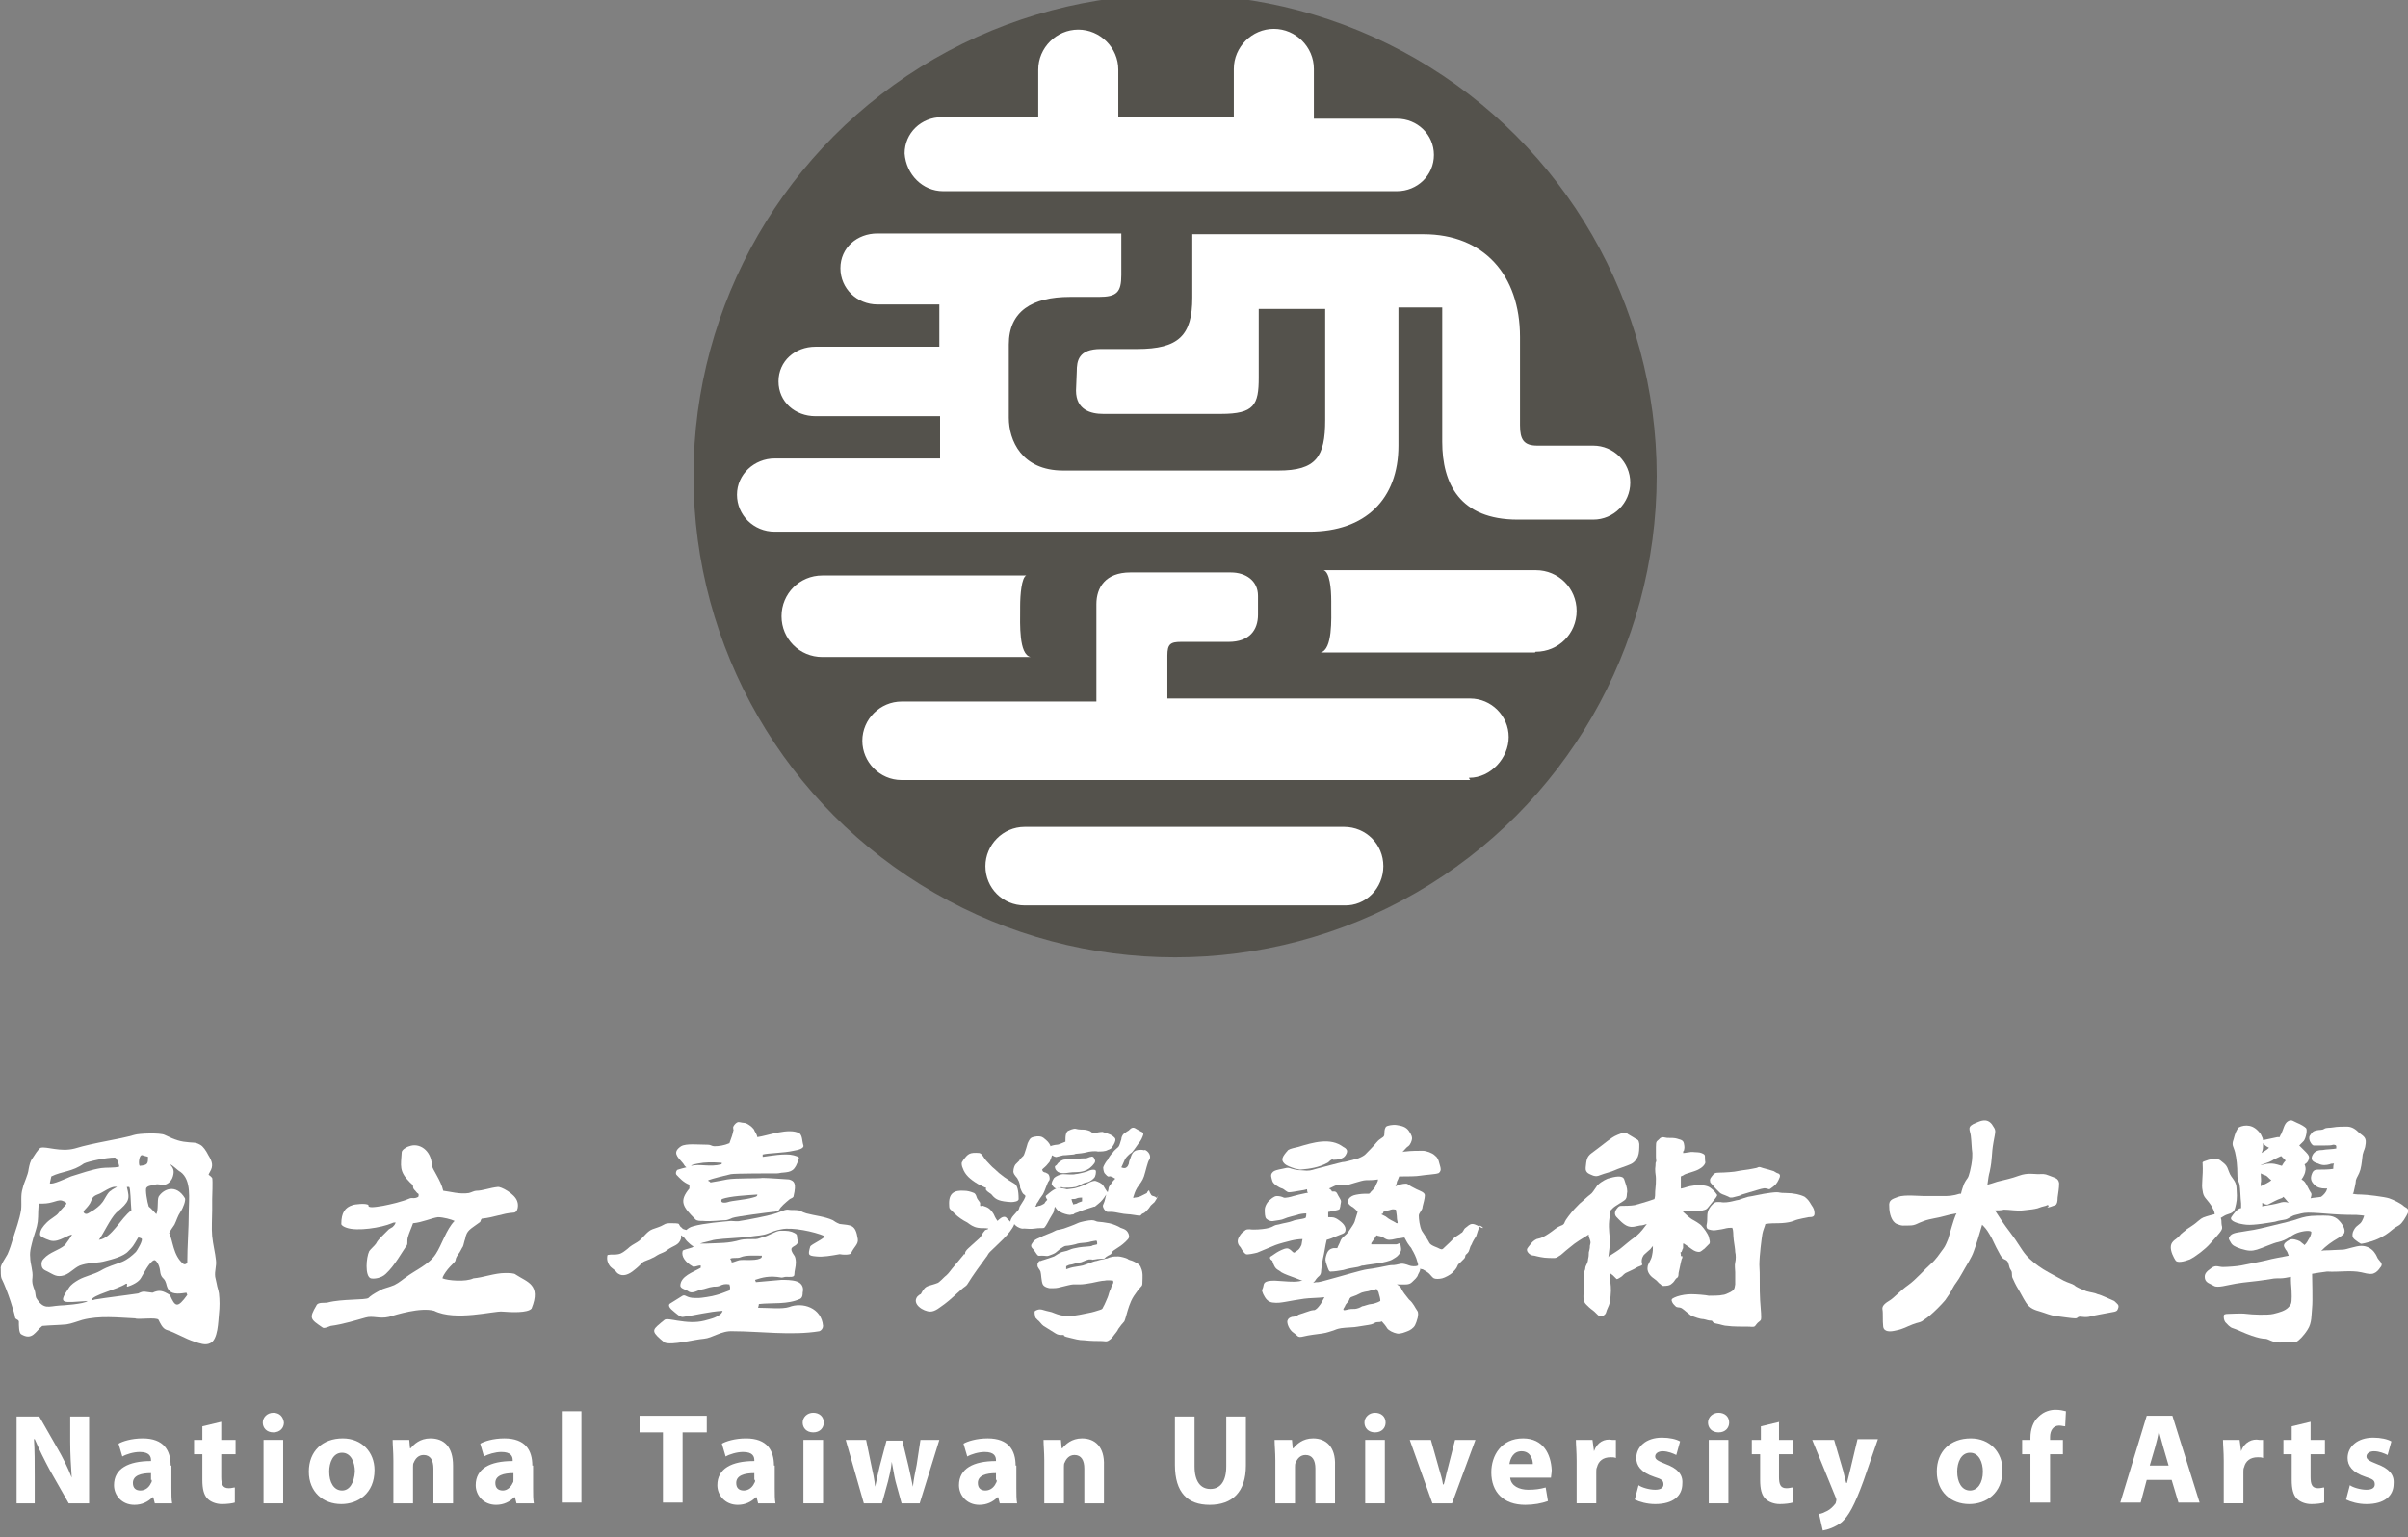 <svg width="130" height="83" viewBox="0 0 130 83" fill="none" xmlns="http://www.w3.org/2000/svg">
<rect x="0" y="0" width="130" height="83" fill="#808080" stroke="none"/>
<g clip-path="url(#clip0)">
<ellipse cx="63.44" cy="25.692" rx="26" ry="26" fill="#54524C"/>
<path d="M8.561 71.268C8.642 71.431 8.764 71.716 8.968 71.797C9.498 71.961 9.987 72.287 10.517 72.45C10.762 72.531 11.088 72.654 11.333 72.531C11.781 72.368 11.781 71.308 11.822 70.942C11.863 70.575 11.863 70.208 11.822 69.841C11.781 69.596 11.74 69.555 11.699 69.311C11.699 69.27 11.618 68.985 11.618 68.944C11.577 68.618 11.699 68.373 11.659 68.047C11.618 67.639 11.496 67.191 11.455 66.743C11.414 66.294 11.455 65.805 11.455 65.357C11.455 65.153 11.455 64.949 11.455 64.745C11.455 64.623 11.496 63.726 11.455 63.604C11.251 63.359 11.21 63.522 11.333 63.278C11.536 62.952 11.455 62.707 11.251 62.381C11.129 62.136 10.966 61.892 10.803 61.81C10.517 61.647 10.436 61.728 9.906 61.647C9.417 61.566 9.09 61.362 8.887 61.28C8.642 61.158 7.501 61.199 7.256 61.28C6.441 61.525 5.095 61.688 4.036 62.014C3.261 62.218 2.527 61.892 2.201 61.973C2.079 62.014 1.834 62.422 1.753 62.544C1.63 62.707 1.59 62.911 1.549 63.115C1.508 63.481 1.304 63.808 1.223 64.174C1.101 64.541 1.182 64.949 1.141 65.316C1.06 65.846 0.856 66.376 0.693 66.906C0.611 67.191 0.53 67.436 0.408 67.721C0.326 67.884 -0 68.332 0.041 68.496C0.041 68.659 0.041 68.944 0.081 69.025C0.408 69.678 0.815 70.982 0.815 71.145C0.856 71.268 0.978 71.227 1.019 71.349C1.019 71.594 1.019 71.961 1.141 72.042C1.753 72.409 1.916 71.879 2.283 71.594C2.731 71.553 3.139 71.553 3.587 71.512C3.873 71.471 4.158 71.349 4.443 71.268C5.381 71.023 6.359 71.145 7.297 71.186C7.419 71.268 8.479 71.105 8.561 71.268ZM8.357 63.971C8.561 63.889 8.805 64.052 9.009 63.93C9.172 63.848 9.294 63.685 9.335 63.522C9.417 63.237 9.376 63.074 9.172 62.87C9.335 62.911 9.58 63.196 9.743 63.278C10.354 63.726 10.191 64.745 10.191 65.438C10.191 66.376 10.11 67.273 10.11 68.21C10.028 68.251 9.987 68.292 9.906 68.251C9.335 67.803 9.335 66.947 9.131 66.58C9.213 66.416 9.335 66.254 9.417 66.131C9.539 65.887 9.58 65.683 9.743 65.438C9.906 65.194 10.028 64.827 9.987 64.704C9.498 63.889 8.805 64.215 8.561 64.623C8.479 64.827 8.561 65.316 8.438 65.561C8.438 65.561 8.112 65.194 8.031 65.153C7.949 64.908 7.827 64.215 7.908 64.134C7.99 64.011 8.234 64.011 8.357 63.971ZM7.704 62.381C7.786 62.422 7.868 62.422 7.99 62.462C7.99 62.829 7.99 62.911 7.541 62.952C7.46 62.87 7.501 62.299 7.704 62.381ZM6.848 64.093C6.889 64.093 6.93 64.093 6.971 64.093C7.052 64.134 7.052 64.949 7.093 65.357C6.522 65.764 6.033 66.865 5.34 66.947C5.585 66.62 5.952 65.805 6.278 65.479C7.011 64.868 7.011 64.745 6.848 64.093ZM4.892 65.438C4.81 65.479 4.688 65.601 4.566 65.52C4.402 65.397 4.647 65.316 4.851 64.99C4.973 64.786 4.932 64.623 5.259 64.501C5.544 64.419 5.992 64.011 6.318 64.093C6.318 64.093 5.992 64.256 5.992 64.297C5.829 64.338 5.625 64.827 5.503 64.949C5.422 65.071 5.136 65.316 4.892 65.438ZM2.772 63.522C3.343 63.237 3.913 63.278 4.525 62.829C4.769 62.707 5.748 62.503 6.196 62.503C6.278 62.503 6.4 62.748 6.441 62.992C6.196 63.074 5.707 63.033 5.462 63.074C4.932 63.155 4.362 63.359 3.832 63.522C3.628 63.604 2.772 64.011 2.69 63.889C2.69 63.889 2.731 63.685 2.772 63.522ZM3.22 70.493C2.609 70.534 2.364 70.738 1.957 70.085C1.916 70.004 1.916 69.8 1.875 69.678C1.794 69.474 1.712 69.27 1.753 68.985C1.794 68.618 1.63 68.251 1.63 67.884C1.59 67.558 1.712 67.191 1.794 66.865C1.875 66.58 1.997 66.294 2.038 65.968C2.079 65.642 2.038 65.153 2.12 64.99C2.405 64.99 2.568 64.99 2.853 64.908C3.016 64.868 3.18 64.786 3.343 64.827C3.791 64.99 3.546 64.99 3.139 65.52C3.057 65.642 2.731 65.805 2.527 66.009C2.323 66.213 2.16 66.416 2.16 66.661C2.16 66.783 2.487 66.906 2.609 66.947C3.057 67.15 3.465 66.783 3.873 66.661C3.954 66.62 3.546 67.191 3.506 67.232C3.18 67.517 2.69 67.599 2.364 67.966C2.283 68.047 2.242 68.129 2.242 68.251C2.242 68.536 2.405 68.577 2.568 68.659C2.894 68.822 3.057 68.985 3.465 68.862C3.832 68.74 4.076 68.373 4.443 68.292C4.851 68.169 5.299 68.21 5.707 68.088C6.033 68.006 6.685 67.843 6.93 67.558C7.175 67.313 7.175 67.313 7.46 66.824C7.501 66.824 7.541 66.824 7.623 66.865C7.786 66.906 7.378 67.558 7.338 67.599C7.134 67.802 6.889 68.006 6.604 68.129C6.196 68.292 5.829 68.373 5.422 68.618C5.055 68.822 4.606 68.903 4.239 69.107C4.036 69.229 3.832 69.352 3.709 69.555C3.098 70.452 3.383 70.33 4.729 70.249C4.566 70.412 3.343 70.493 3.22 70.493ZM5.136 70.167C5.136 70.167 5.014 70.208 4.932 70.208C4.973 69.922 6.318 69.637 6.808 69.311C6.848 69.311 6.889 69.311 6.848 69.433C6.848 69.474 6.889 69.474 6.889 69.474C7.134 69.392 7.501 69.229 7.623 68.985C7.745 68.781 8.071 68.129 8.316 68.047C8.397 68.006 8.601 68.251 8.642 68.618C8.683 69.025 8.846 68.985 8.927 69.189C9.009 69.352 8.968 69.474 9.131 69.678C9.335 69.922 9.783 69.841 10.069 69.8C10.069 69.841 10.11 69.882 10.11 69.922C9.58 70.656 9.457 70.575 9.172 69.922C8.764 69.678 8.601 69.637 8.234 69.8C7.786 69.759 7.786 69.678 7.46 69.841C6.645 69.963 5.87 70.045 5.136 70.167Z" fill="white"/>
<path d="M27.843 68.822C27.761 68.74 27.476 68.74 27.272 68.74C26.701 68.74 26.09 68.985 25.56 69.025C25.152 69.229 24.174 69.148 23.888 69.025C23.888 68.944 24.011 68.74 24.174 68.536C24.337 68.332 24.541 68.169 24.581 68.088C24.622 67.843 24.704 67.802 24.744 67.721C24.826 67.639 24.948 67.354 24.989 67.313C25.03 67.232 25.07 66.987 25.111 66.906C25.193 66.416 25.397 66.376 25.886 66.009C25.967 65.968 25.927 65.887 26.008 65.805C26.742 65.724 27.109 65.52 27.72 65.479C27.965 65.479 28.006 65.071 27.924 64.868C27.802 64.46 27.027 64.052 26.864 64.093C26.456 64.134 26.049 64.297 25.723 64.297C25.6 64.297 25.478 64.378 25.315 64.419C24.826 64.501 24.296 64.338 23.929 64.297C23.807 63.726 23.317 63.115 23.317 62.911C23.277 62.095 22.625 61.688 22.095 61.892C21.931 61.932 21.687 62.095 21.687 62.218C21.646 62.952 21.524 63.237 22.135 63.848C22.176 63.889 22.298 63.971 22.298 64.052C22.298 64.174 22.339 64.215 22.421 64.297C22.462 64.338 22.502 64.419 22.584 64.46C22.625 64.501 22.584 64.623 22.584 64.623C22.38 64.745 22.258 64.664 22.135 64.704C21.646 64.908 21.076 65.031 20.668 65.112C20.179 65.194 19.852 65.234 19.893 65.071C19.771 64.949 19.119 65.031 19.037 65.071C18.63 65.194 18.426 65.479 18.426 66.09C18.426 66.172 18.589 66.254 18.711 66.294C19.282 66.498 20.586 66.294 21.157 66.05C21.238 66.009 21.279 66.009 21.361 66.009C21.32 66.131 21.279 66.172 21.198 66.254C21.116 66.294 21.076 66.335 20.994 66.376C20.872 66.498 20.749 66.62 20.627 66.743C20.505 66.865 20.382 66.987 20.301 67.15C20.219 67.273 20.016 67.436 19.934 67.558C19.771 67.884 19.689 68.903 20.016 69.025C20.179 69.066 20.586 69.025 20.831 68.781C21.32 68.332 21.728 67.558 21.972 67.232C22.013 67.15 21.972 66.987 22.013 66.824C22.095 66.539 22.217 66.294 22.298 66.05C22.788 66.009 23.317 65.764 23.644 65.724C23.929 65.724 24.377 65.846 24.541 65.927C24.092 66.376 23.848 67.232 23.521 67.721C23.154 68.292 22.421 68.577 21.891 68.985C21.809 69.025 21.605 69.229 21.279 69.392C20.872 69.555 20.709 69.555 20.505 69.678C20.138 69.882 20.016 69.963 19.893 70.085C19.73 70.208 18.466 70.126 17.692 70.33C17.529 70.371 17.162 70.289 17.081 70.493C16.673 71.186 16.754 71.227 17.407 71.675C17.488 71.757 17.733 71.635 17.855 71.594C18.507 71.512 19.282 71.268 19.73 71.145C20.138 71.023 20.464 71.227 20.994 71.105C21.402 70.982 22.706 70.575 23.44 70.778C24.581 71.349 26.66 70.778 27.109 70.819C27.598 70.86 28.495 70.901 28.698 70.656C29.229 69.352 28.454 69.229 27.843 68.822Z" fill="white"/>
<path d="M45.942 67.68C46.105 67.313 46.35 67.191 46.309 66.906C46.187 66.09 45.942 66.172 45.331 66.09C45.127 66.009 45.086 65.968 44.964 65.887C44.515 65.683 43.985 65.642 43.537 65.52C43.252 65.438 43.211 65.357 43.129 65.357C42.885 65.316 42.762 65.357 42.518 65.316C42.314 65.316 42.069 65.479 41.743 65.56C41.499 65.642 40.276 65.887 39.95 65.927C39.827 65.968 39.583 65.927 39.46 65.927C39.012 65.968 37.993 66.05 37.422 66.213C37.259 66.254 37.137 66.335 37.055 66.416C36.933 66.376 36.851 66.376 36.811 66.294C36.729 66.254 36.688 66.172 36.648 66.09C36.607 66.05 36.362 66.05 36.24 66.05C36.077 66.05 35.955 66.05 35.832 66.131C35.629 66.254 35.425 66.294 35.221 66.376C34.895 66.498 34.691 66.906 34.406 67.069C34.202 67.191 34.039 67.273 33.876 67.436C33.712 67.558 33.59 67.68 33.386 67.721C33.223 67.762 32.979 67.721 32.816 67.762C32.775 67.762 32.775 67.925 32.775 67.966C32.775 68.088 32.856 68.332 33.02 68.455C33.06 68.496 33.183 68.577 33.223 68.618C33.264 68.659 33.305 68.74 33.386 68.781C33.631 68.944 33.957 68.822 34.242 68.577C34.406 68.455 34.569 68.292 34.691 68.169C34.772 68.088 35.099 68.006 35.221 67.925C35.343 67.884 35.425 67.802 35.588 67.721C35.669 67.68 35.914 67.599 35.995 67.517C36.362 67.232 36.648 67.273 36.77 66.865C36.77 66.824 36.77 66.743 36.77 66.702C36.811 66.702 36.851 66.783 36.933 66.824C36.974 66.865 37.014 66.947 37.096 67.028C37.178 67.109 37.341 67.273 37.463 67.313C37.422 67.313 37.422 67.313 37.381 67.354C37.178 67.436 36.851 67.476 36.851 67.558C36.77 67.843 37.014 68.169 37.381 68.373C37.463 68.455 37.626 68.332 37.83 68.332C37.83 68.373 37.83 68.414 37.83 68.455C37.422 68.699 36.729 68.903 36.729 69.433C36.77 69.596 36.974 69.596 37.218 69.759C37.422 69.841 37.667 69.678 37.83 69.637C38.115 69.596 38.197 69.515 38.523 69.474C38.645 69.474 38.727 69.474 38.849 69.433C39.012 69.352 39.134 69.311 39.379 69.352C39.379 69.392 39.46 69.515 39.379 69.678C39.053 69.8 38.849 69.882 38.686 69.922C38.441 70.004 37.83 70.085 37.748 70.085C37.667 70.085 37.585 70.085 37.504 70.085C37.055 70.085 37.014 69.882 36.851 69.963C36.648 70.085 36.403 70.248 36.199 70.371C36.036 70.452 36.158 70.615 36.24 70.697C36.525 70.941 36.729 71.145 36.892 71.105C37.504 71.023 38.278 70.819 39.012 70.778C38.93 71.105 38.319 71.227 38.034 71.308C37.544 71.431 37.096 71.39 36.566 71.308C36.322 71.268 35.955 71.186 35.873 71.268C35.791 71.349 35.71 71.39 35.629 71.471C35.18 71.838 35.18 71.92 35.873 72.49C36.281 72.654 37.463 72.328 37.993 72.287C38.482 72.246 38.93 71.838 39.583 71.879C40.969 71.879 42.762 72.124 44.23 71.879C44.352 71.838 44.434 71.716 44.434 71.594C44.352 70.615 43.333 70.289 42.599 70.575C42.232 70.697 41.499 70.615 40.928 70.615C40.928 70.575 40.969 70.493 40.969 70.412C41.703 70.33 42.518 70.452 43.211 70.126C43.333 70.045 43.333 69.882 43.333 69.8C43.415 69.474 43.252 69.27 43.007 69.189C42.762 69.107 42.395 69.107 42.192 69.107C41.703 69.148 41.254 69.189 40.806 69.229C40.806 69.189 40.765 69.148 40.765 69.107C41.132 68.985 41.539 68.862 42.192 68.985C42.273 68.985 42.355 68.944 42.436 68.944C42.64 68.944 42.885 68.985 42.885 68.822C42.885 68.618 42.966 68.414 42.966 68.169C42.966 68.006 42.925 67.843 42.885 67.802C42.559 67.354 42.803 67.354 42.966 67.232C43.007 67.191 43.089 67.109 43.089 67.069C43.007 66.824 43.048 66.743 43.007 66.661C42.885 66.539 42.64 66.457 42.395 66.457C42.355 66.457 42.192 66.457 42.11 66.457C41.906 66.457 41.458 66.743 41.254 66.783C41.091 66.824 40.928 66.906 40.806 66.906C40.52 66.906 40.153 66.906 39.99 66.947C39.297 67.15 38.89 67.109 38.115 67.15C38.115 67.15 37.911 67.15 37.789 67.15C37.911 67.109 38.034 67.069 38.074 67.069C38.115 67.069 38.36 66.987 38.401 66.987C38.604 66.906 39.379 66.865 39.99 66.824C40.113 66.824 40.48 66.783 40.724 66.743C40.724 66.743 41.213 66.702 41.417 66.62C41.621 66.539 41.906 66.416 42.192 66.376C42.762 66.254 43.945 66.498 44.515 66.743C44.556 66.865 43.782 67.191 43.741 67.313C43.618 67.762 43.618 67.802 44.067 67.843C44.434 67.884 44.882 67.802 45.331 67.721C45.534 67.762 45.861 67.762 45.942 67.68ZM39.99 67.884C40.276 67.762 40.765 67.802 41.132 67.802C41.132 67.925 41.091 67.925 41.01 67.966C40.724 68.088 40.113 68.006 39.909 68.047C39.746 68.088 39.583 68.169 39.501 68.169C39.501 68.088 39.46 68.047 39.42 67.966C39.583 67.884 39.827 67.966 39.99 67.884Z" fill="white"/>
<path d="M36.526 63.441C36.688 63.604 36.892 63.848 37.218 63.971C37.218 64.011 37.218 64.052 37.218 64.174C36.648 64.867 36.852 65.153 37.545 65.846C37.626 65.927 37.789 65.927 37.952 65.927C38.401 65.968 38.931 65.887 39.175 65.887C39.257 65.887 39.461 65.805 39.542 65.764C39.746 65.683 41.662 65.438 41.743 65.438C41.825 65.438 42.029 65.397 42.069 65.316C42.151 65.153 42.396 64.949 42.64 64.745C42.722 64.704 42.844 64.664 42.844 64.582C43.007 63.889 42.885 63.767 42.599 63.685C42.518 63.685 41.499 63.604 41.173 63.604C40.928 63.645 39.705 63.604 39.257 63.685C39.257 63.685 38.645 63.807 38.36 63.848C38.319 63.807 38.278 63.767 38.238 63.767C38.238 63.767 38.238 63.767 38.238 63.726C38.441 63.645 39.257 63.441 39.461 63.4C39.664 63.359 41.703 63.359 41.703 63.359H41.947C42.069 63.359 42.151 63.318 42.273 63.318C42.722 63.278 42.926 63.237 43.129 62.544C43.17 62.462 42.966 62.422 42.844 62.381C42.396 62.258 41.54 62.422 41.213 62.462C41.213 62.462 41.213 62.462 41.173 62.462C41.173 62.422 41.173 62.381 41.173 62.34C41.458 62.258 42.314 62.258 42.844 62.136C43.089 62.095 43.415 62.014 43.374 61.851C43.292 61.606 43.333 61.362 43.17 61.199C42.599 60.873 41.458 61.321 40.887 61.402C40.847 61.199 40.724 61.076 40.724 61.035C40.724 60.995 40.643 60.913 40.561 60.832C40.398 60.709 40.276 60.628 40.154 60.628C40.072 60.628 39.95 60.587 39.868 60.587C39.746 60.587 39.542 60.832 39.583 60.913C39.583 60.995 39.624 61.035 39.583 61.076C39.583 61.158 39.461 61.525 39.379 61.728C39.094 61.851 38.808 61.892 38.564 61.892C38.441 61.892 38.36 61.81 38.238 61.81C37.708 61.81 37.055 61.728 36.77 61.892C36.281 62.218 36.566 62.462 36.852 62.788C36.933 62.87 36.933 62.952 37.055 63.033C36.892 63.074 36.729 63.114 36.607 63.155C36.526 63.155 36.444 63.359 36.526 63.441ZM38.971 64.745C39.42 64.582 40.317 64.541 40.887 64.501C40.887 64.623 40.765 64.623 40.643 64.664C40.235 64.786 39.501 64.827 39.297 64.908C39.175 64.949 39.012 64.949 38.971 64.908C38.931 64.867 38.931 64.827 38.971 64.745C38.931 64.745 38.971 64.745 38.971 64.745ZM37.667 62.829C38.075 62.748 38.441 62.748 38.971 62.788C38.971 62.788 38.971 62.87 38.931 62.87C38.319 63.033 37.789 62.829 37.3 62.952C37.382 62.87 37.504 62.87 37.667 62.829Z" fill="white"/>
<path d="M53.239 64.256C53.321 64.378 53.524 64.46 53.565 64.541C53.769 64.786 53.973 64.868 54.584 64.908C54.747 64.908 54.992 64.868 54.992 64.745C54.992 64.256 54.91 64.011 54.788 63.93C54.38 63.685 54.014 63.441 53.687 63.115C53.524 62.992 53.402 62.829 53.239 62.666C53.117 62.544 53.035 62.299 52.872 62.258C52.342 62.218 52.261 62.299 52.016 62.625C51.975 62.666 51.975 62.707 51.934 62.748C51.894 62.829 51.934 62.992 51.975 63.074C52.097 63.441 52.383 63.685 52.791 63.93C52.872 63.971 52.954 64.011 53.035 64.052C53.117 64.093 53.198 64.134 53.239 64.134C53.239 64.174 53.198 64.215 53.239 64.256Z" fill="white"/>
<path d="M57.723 63.318C57.927 63.278 58.253 63.318 58.498 63.237C58.783 63.155 58.946 62.992 59.069 62.829C59.191 62.666 59.069 62.585 59.069 62.544C59.069 62.503 58.987 62.422 58.905 62.462C58.824 62.462 58.702 62.544 58.62 62.544C58.539 62.544 58.253 62.544 58.131 62.585C57.968 62.625 57.519 62.585 57.397 62.625C57.275 62.666 57.112 62.788 57.071 62.87C57.03 62.952 56.989 62.911 56.949 62.992C56.949 63.155 57.071 63.278 57.193 63.318C57.316 63.359 57.479 63.359 57.723 63.318Z" fill="white"/>
<path d="M56.786 63.971C56.867 64.093 56.949 64.174 57.03 64.174C57.112 64.174 57.112 64.134 57.193 64.134C57.275 64.093 57.316 64.093 57.397 64.134C57.56 64.134 57.846 64.134 58.05 64.093C58.253 64.052 58.416 63.889 58.661 63.848C58.865 63.808 58.987 63.685 59.069 63.604C59.15 63.522 59.191 63.278 59.15 63.196C59.069 63.114 58.783 63.196 58.742 63.237C58.661 63.278 58.172 63.4 58.05 63.4C57.927 63.441 57.52 63.4 57.397 63.4C57.234 63.4 56.99 63.522 56.908 63.604C56.827 63.726 56.745 63.889 56.786 63.971Z" fill="white"/>
<path d="M62.37 64.623C62.289 64.582 62.208 64.582 62.167 64.541C62.126 64.501 62.126 64.46 62.085 64.419C62.085 64.378 62.044 64.338 62.044 64.297C62.004 64.256 62.004 64.297 61.963 64.338C61.922 64.378 61.922 64.378 61.922 64.419C61.841 64.46 61.759 64.501 61.678 64.541C61.555 64.623 61.351 64.664 61.27 64.664C61.188 64.704 61.148 64.664 61.188 64.623C61.229 64.501 61.27 64.338 61.392 64.134C61.555 63.889 61.678 63.767 61.759 63.522C61.841 63.278 61.963 62.707 62.044 62.625C62.126 62.503 62.085 62.381 62.044 62.299C62.004 62.218 61.881 62.095 61.8 62.095C61.718 62.136 61.759 62.055 61.433 62.095C61.107 62.136 61.066 62.462 61.025 62.544C60.984 62.625 60.944 62.748 60.944 62.829C60.903 62.911 60.903 62.952 60.862 62.992C60.822 63.033 60.781 63.074 60.699 63.074C60.618 63.074 60.536 63.033 60.536 63.033C60.536 63.033 60.536 63.033 60.577 62.952C60.618 62.87 60.699 62.666 60.74 62.585C60.781 62.503 60.984 62.299 61.066 62.258C61.148 62.218 61.351 61.892 61.474 61.729C61.596 61.606 61.678 61.402 61.718 61.28C61.759 61.117 61.596 61.117 61.555 61.076C61.474 61.036 61.27 60.913 61.27 60.913C61.107 60.832 60.984 60.995 60.944 61.036C60.862 61.076 60.822 61.117 60.699 61.199C60.577 61.28 60.536 61.443 60.536 61.525C60.495 61.606 60.455 61.851 60.373 61.932C60.291 62.014 60.128 62.136 60.088 62.218C60.006 62.299 59.843 62.503 59.802 62.625C59.721 62.707 59.599 62.911 59.558 63.033C59.558 63.155 59.599 63.318 59.639 63.359C59.721 63.441 59.802 63.563 59.884 63.522C59.965 63.481 60.21 63.645 60.21 63.645C60.169 63.685 60.047 63.808 60.006 63.889C59.965 63.971 59.843 64.052 59.843 64.215C59.843 64.256 59.802 64.338 59.802 64.378C59.721 64.297 59.639 64.134 59.558 64.011C59.476 63.889 59.272 63.808 59.15 63.767C58.987 63.726 58.661 63.93 58.579 63.971C58.498 64.011 58.049 64.174 57.927 64.174C57.846 64.174 57.682 64.215 57.601 64.215C57.479 64.174 57.316 64.174 57.234 64.134C57.112 64.093 56.949 64.215 56.867 64.256C56.786 64.297 56.5 64.541 56.5 64.541C56.419 64.582 56.46 64.664 56.541 64.786C56.541 64.786 56.541 64.786 56.5 64.827C56.46 64.868 56.419 64.908 56.378 64.99C56.297 65.031 56.174 65.112 56.093 65.112C56.011 65.112 56.011 65.153 55.97 65.153C55.93 65.153 55.889 65.153 55.889 65.153C55.889 65.153 55.93 65.112 55.97 64.99C56.011 64.908 56.011 64.949 56.052 64.868C56.093 64.786 56.174 64.664 56.297 64.501C56.419 64.297 56.541 63.848 56.623 63.767C56.704 63.685 56.663 63.522 56.623 63.441C56.582 63.359 56.5 63.359 56.46 63.318C56.419 63.318 56.297 63.278 56.297 63.237C56.297 63.196 56.215 63.196 56.297 63.115C56.378 63.033 56.46 62.992 56.582 62.829C56.704 62.707 56.663 62.707 56.745 62.544C56.745 62.503 56.786 62.462 56.786 62.381C56.867 62.422 56.989 62.503 57.071 62.462C57.234 62.422 57.234 62.422 57.397 62.381C57.56 62.381 57.846 62.34 57.927 62.34C58.009 62.34 58.049 62.299 58.09 62.299C58.172 62.299 58.539 62.258 58.661 62.218C58.783 62.177 59.109 62.136 59.272 62.177C59.435 62.177 59.68 62.177 59.802 62.095C59.925 62.055 60.006 62.014 60.047 61.932C60.088 61.851 60.169 61.769 60.21 61.606C60.251 61.443 60.129 61.402 60.047 61.321C59.925 61.239 59.639 61.158 59.517 61.117C59.395 61.117 59.191 61.158 59.028 61.199H58.987C58.987 61.158 58.946 61.158 58.906 61.117C58.824 61.036 58.579 60.995 58.498 60.995C58.416 60.995 58.212 60.995 58.09 60.954C57.968 60.913 57.723 61.036 57.723 61.036C57.52 61.076 57.52 61.402 57.52 61.566C57.52 61.606 57.52 61.647 57.52 61.647C57.316 61.729 57.153 61.81 57.071 61.81C56.989 61.81 56.786 61.851 56.704 61.892V61.851C56.623 61.688 56.541 61.606 56.337 61.443C56.133 61.28 55.767 61.402 55.767 61.402C55.603 61.443 55.563 61.566 55.481 61.729C55.441 61.892 55.359 62.136 55.318 62.258C55.277 62.422 55.196 62.462 55.155 62.503C55.114 62.544 55.033 62.625 55.033 62.666C54.992 62.707 54.87 62.829 54.829 62.87C54.788 62.911 54.707 63.074 54.707 63.278C54.748 63.481 54.91 63.563 54.951 63.685C55.033 63.808 55.074 64.011 55.074 64.134C55.114 64.256 55.196 64.419 55.237 64.46C55.277 64.501 55.359 64.541 55.359 64.582C55.359 64.623 55.318 64.704 55.277 64.786C55.237 64.868 55.114 65.031 55.074 65.112C55.033 65.153 55.033 65.234 54.992 65.316C54.951 65.357 54.788 65.561 54.707 65.642C54.625 65.724 54.544 65.887 54.544 65.968L54.503 65.927C54.421 65.846 54.34 65.764 54.299 65.724C54.136 65.642 53.932 65.846 53.851 65.927C53.728 65.764 53.688 65.642 53.647 65.561C53.443 65.234 53.321 65.194 53.076 65.112C52.995 65.071 53.035 65.153 52.913 65.112C52.913 65.071 52.913 65.031 52.913 64.949C52.872 64.868 52.791 64.786 52.75 64.704C52.709 64.623 52.709 64.501 52.587 64.419C52.383 64.338 52.22 64.297 52.057 64.297C51.527 64.256 51.201 64.419 51.242 65.071C51.242 65.112 51.242 65.234 51.282 65.275C51.364 65.357 51.446 65.438 51.527 65.52C51.731 65.724 51.975 65.887 52.22 66.009C52.383 66.131 52.546 66.254 52.791 66.294C52.995 66.335 53.158 66.294 53.361 66.335C53.321 66.417 53.198 66.376 53.158 66.457C53.035 66.58 52.995 66.743 52.872 66.865C52.75 66.987 52.587 67.11 52.465 67.232C52.342 67.354 52.22 67.436 52.139 67.558C52.098 67.639 52.098 67.639 52.098 67.721C52.057 67.721 52.016 67.721 52.016 67.762C51.812 68.006 51.608 68.251 51.405 68.496C51.282 68.659 51.16 68.822 50.997 68.944C50.916 69.025 50.712 69.229 50.63 69.27C50.222 69.433 50.019 69.392 49.856 69.637C49.815 69.678 49.774 69.759 49.733 69.841C49.693 69.922 49.693 69.841 49.529 70.004C49.203 70.412 49.856 70.819 50.222 70.819C50.508 70.819 50.752 70.575 50.997 70.412C51.323 70.167 51.608 69.882 51.935 69.596C52.016 69.515 52.179 69.433 52.22 69.352C52.546 68.822 52.913 68.332 53.239 67.884C53.321 67.803 53.321 67.721 53.443 67.599C53.851 67.191 54.544 66.62 54.748 66.131V66.09C54.788 66.131 54.829 66.172 54.829 66.172C54.91 66.254 55.155 66.376 55.277 66.335C55.4 66.335 55.644 66.376 55.889 66.335C56.093 66.294 56.297 66.335 56.378 66.294C56.419 66.254 56.5 66.131 56.541 66.05C56.582 65.968 56.786 65.601 56.867 65.479C56.908 65.397 56.908 65.275 56.949 65.153C57.03 65.275 57.112 65.397 57.234 65.438C57.356 65.52 57.642 65.601 57.764 65.601C57.886 65.561 57.968 65.601 58.009 65.52C58.131 65.479 58.253 65.438 58.335 65.397C58.416 65.357 58.946 65.194 59.069 65.153H59.109C59.15 65.112 59.435 64.908 59.517 64.786C59.558 64.745 59.639 64.623 59.721 64.501C59.68 64.664 59.639 64.868 59.599 64.949C59.558 65.071 59.517 65.071 59.558 65.194C59.599 65.316 59.721 65.438 59.802 65.438C59.884 65.438 59.925 65.438 60.047 65.438C60.169 65.438 60.658 65.561 60.862 65.561C61.025 65.561 61.433 65.642 61.514 65.642C61.596 65.642 61.596 65.601 61.637 65.561C61.678 65.52 61.759 65.52 61.841 65.438C61.922 65.357 62.044 65.234 62.085 65.153C62.126 65.071 62.208 65.031 62.33 64.908C62.411 64.786 62.493 64.664 62.534 64.501C62.452 64.704 62.452 64.704 62.37 64.623ZM58.416 64.786C58.416 64.786 58.416 64.827 58.416 64.868C58.294 64.908 58.172 64.949 58.131 64.99C58.09 64.99 58.009 65.031 57.927 65.031C57.927 64.99 57.927 64.949 57.886 64.908C57.886 64.868 57.846 64.786 57.846 64.745C57.927 64.745 58.09 64.745 58.131 64.704C58.212 64.664 58.416 64.664 58.416 64.664C58.416 64.664 58.416 64.745 58.416 64.786Z" fill="white"/>
<path d="M61.148 68.088C61.066 68.047 60.944 68.047 60.862 67.966C60.781 67.925 60.495 67.843 60.373 67.843C60.251 67.843 60.047 67.843 59.965 67.884C59.884 67.884 59.802 67.966 59.68 67.966C59.558 68.006 59.558 68.006 59.517 68.006C59.476 68.006 59.313 68.047 59.191 68.088C59.069 68.088 58.62 68.292 58.457 68.332C58.294 68.373 57.927 68.414 57.805 68.455C57.683 68.496 57.56 68.536 57.56 68.536C57.56 68.536 57.56 68.577 57.56 68.496C57.56 68.455 57.56 68.414 57.56 68.373C57.642 68.332 57.723 68.292 57.764 68.292C57.886 68.292 58.172 68.169 58.294 68.169C58.416 68.169 58.579 68.047 58.783 68.006C58.824 68.006 58.906 68.006 58.946 68.006C58.946 68.047 59.028 68.006 59.109 68.006C59.272 67.966 59.558 67.966 59.599 67.966C59.639 67.966 59.721 67.843 59.762 67.843C59.802 67.802 59.925 67.762 59.965 67.721C60.006 67.721 60.006 67.599 60.129 67.517C60.251 67.436 60.373 67.354 60.495 67.273C60.618 67.191 60.944 66.906 60.944 66.824C60.985 66.702 60.903 66.539 60.822 66.457C60.74 66.376 60.618 66.335 60.495 66.294C60.373 66.213 60.088 66.09 59.884 66.05C59.68 66.009 59.354 65.968 59.272 65.968C59.191 65.968 59.109 65.886 58.946 65.886C58.783 65.886 58.335 65.968 58.172 66.05C58.009 66.131 57.56 66.294 57.438 66.335C57.316 66.376 57.112 66.416 57.071 66.416C57.03 66.416 56.827 66.539 56.704 66.579C56.582 66.62 56.419 66.702 56.297 66.743C56.174 66.824 56.011 66.865 55.889 66.946C55.767 67.028 55.726 67.15 55.685 67.191C55.644 67.273 55.685 67.354 55.726 67.395C55.807 67.476 55.889 67.599 55.971 67.721C56.052 67.843 56.093 67.802 56.256 67.802C56.419 67.802 56.541 67.843 56.623 67.802C56.745 67.762 56.949 67.68 56.99 67.639C57.03 67.599 57.193 67.476 57.234 67.436C57.316 67.395 57.438 67.273 57.56 67.273C57.683 67.273 58.09 67.191 58.172 67.15C58.294 67.109 58.661 67.109 58.783 67.069C58.906 67.028 59.191 66.987 59.191 66.987C59.191 66.987 59.232 67.028 59.232 67.109C59.232 67.109 59.232 67.15 59.232 67.191C59.109 67.232 58.987 67.232 58.946 67.273C58.865 67.313 58.498 67.313 58.253 67.354C58.009 67.395 57.846 67.436 57.764 67.476C57.683 67.517 57.56 67.558 57.356 67.599C57.193 67.639 56.99 67.802 56.908 67.843C56.786 67.884 56.46 68.006 56.297 68.047C56.256 68.047 56.215 68.088 56.174 68.088C56.133 68.088 56.133 68.088 56.133 68.088C56.093 68.088 56.093 68.129 56.052 68.169C56.011 68.21 56.011 68.251 56.011 68.332C56.011 68.455 56.133 68.536 56.174 68.659C56.215 68.781 56.215 69.189 56.297 69.352C56.378 69.515 56.663 69.555 56.663 69.555C56.663 69.555 56.663 69.555 56.867 69.555C57.071 69.555 57.193 69.515 57.356 69.474C57.52 69.433 57.846 69.352 57.927 69.352C58.009 69.352 58.131 69.352 58.294 69.352C58.457 69.352 58.742 69.311 58.946 69.27C59.15 69.229 59.476 69.148 59.639 69.148C59.802 69.107 60.088 69.148 60.088 69.148C60.088 69.148 60.129 69.229 60.088 69.311C60.047 69.392 60.006 69.433 59.965 69.596C59.884 69.719 59.843 69.963 59.802 70.045C59.762 70.126 59.639 70.452 59.558 70.575C59.517 70.697 59.476 70.697 59.354 70.738C59.232 70.778 58.987 70.86 58.742 70.901C58.539 70.941 58.009 71.064 57.683 71.064C57.356 71.064 57.112 70.982 56.908 70.901C56.745 70.819 56.582 70.819 56.337 70.738C56.093 70.656 55.971 70.738 55.889 70.778C55.807 70.819 55.889 71.064 55.889 71.105C55.889 71.145 55.93 71.186 56.011 71.267C56.133 71.349 56.215 71.512 56.337 71.594C56.46 71.675 56.867 71.92 56.99 72.001C57.112 72.083 57.234 72.083 57.316 72.083C57.397 72.083 57.397 72.083 57.438 72.083C57.479 72.083 57.397 72.124 57.438 72.124C57.479 72.164 57.601 72.205 57.805 72.246C58.009 72.287 58.212 72.368 58.539 72.368C58.865 72.409 59.272 72.409 59.435 72.409C59.599 72.409 59.721 72.45 59.802 72.409C59.884 72.368 60.006 72.287 60.088 72.164C60.169 72.042 60.332 71.879 60.373 71.757C60.455 71.634 60.618 71.431 60.699 71.349C60.74 71.267 60.74 71.227 60.781 71.105C60.822 70.982 60.903 70.615 61.066 70.248C61.229 69.882 61.596 69.474 61.637 69.433C61.678 69.392 61.678 69.27 61.678 69.148C61.678 69.025 61.718 68.699 61.596 68.455C61.555 68.251 61.229 68.129 61.148 68.088Z" fill="white"/>
<path d="M70.075 61.932C69.912 61.973 69.667 62.014 69.545 62.095C69.219 62.462 69.137 62.625 69.341 62.829C69.463 62.952 69.708 63.033 69.953 63.114C70.034 63.114 70.116 63.155 70.197 63.155C70.727 63.114 71.216 63.033 71.665 62.788C71.746 62.748 71.746 62.707 71.869 62.625C71.95 62.585 71.95 62.625 71.991 62.625C72.195 62.625 72.521 62.585 72.643 62.381C72.684 62.299 72.725 62.258 72.725 62.136C72.684 62.014 72.602 61.973 72.521 61.932C71.828 61.402 70.89 61.688 70.075 61.932Z" fill="white"/>
<path d="M79.981 66.294C79.899 66.253 79.655 66.09 79.492 66.09C79.329 66.09 79.247 66.213 79.125 66.294C79.002 66.376 79.002 66.539 78.88 66.579C78.799 66.661 78.554 66.783 78.473 66.865C78.391 66.987 78.106 67.232 77.983 67.354C77.861 67.476 77.861 67.476 77.739 67.436C77.617 67.354 77.25 67.272 77.168 67.109C77.087 66.946 76.924 66.702 76.76 66.457C76.638 66.213 76.597 65.805 76.597 65.642C76.597 65.479 76.801 65.357 76.801 65.153C76.842 64.99 76.924 64.704 76.924 64.541C76.924 64.378 76.638 64.297 76.475 64.215C76.312 64.134 76.067 64.011 75.986 63.93C75.904 63.889 75.619 63.93 75.456 64.011C75.415 64.011 75.374 64.052 75.334 64.052C75.374 63.971 75.415 63.889 75.415 63.807C75.456 63.726 75.497 63.644 75.537 63.522C75.578 63.522 75.66 63.522 75.701 63.522C75.945 63.522 76.475 63.522 76.679 63.481C76.924 63.441 77.535 63.4 77.617 63.359C77.698 63.359 77.779 63.237 77.779 63.155C77.779 63.033 77.739 62.951 77.698 62.788C77.657 62.625 77.617 62.503 77.453 62.381C77.331 62.258 77.005 62.136 76.801 62.136C76.597 62.136 76.149 62.136 75.864 62.177C75.823 62.177 75.741 62.177 75.701 62.218C75.823 62.095 75.945 61.932 76.027 61.892C76.149 61.81 76.231 61.565 76.231 61.484C76.231 61.402 76.231 61.321 76.067 61.076C75.904 60.832 75.66 60.791 75.415 60.75C75.171 60.709 74.926 60.791 74.926 60.791C74.681 60.832 74.763 61.28 74.722 61.321C74.681 61.443 74.518 61.443 74.314 61.688C74.151 61.892 73.825 62.218 73.703 62.34C73.662 62.381 73.54 62.462 73.336 62.544C73.01 62.625 72.643 62.748 72.48 62.748C72.276 62.788 71.379 63.033 71.053 63.114C70.768 63.196 70.686 63.237 70.32 63.196C69.993 63.196 69.749 63.114 69.626 63.074C69.504 63.033 69.423 63.074 69.219 63.114C69.015 63.155 68.77 63.196 68.689 63.318C68.567 63.441 68.648 63.604 68.689 63.767C68.73 63.93 69.056 64.134 69.219 64.174C69.341 64.215 69.463 64.378 69.586 64.378C69.708 64.378 69.912 64.338 70.401 64.256C70.442 64.256 70.523 64.215 70.564 64.215C70.564 64.256 70.564 64.338 70.605 64.419C70.564 64.419 70.564 64.419 70.523 64.419C70.32 64.46 69.953 64.541 69.83 64.582C69.708 64.623 69.382 64.704 69.3 64.664C69.219 64.623 69.097 64.582 68.933 64.582C68.77 64.582 68.567 64.786 68.567 64.786C68.403 64.908 68.281 65.153 68.281 65.316C68.281 65.479 68.281 65.724 68.363 65.805C68.444 65.886 68.607 65.968 68.77 65.927C68.974 65.886 69.178 65.886 69.341 65.805C69.504 65.724 69.912 65.642 70.034 65.601C70.116 65.56 70.36 65.52 70.523 65.52C70.523 65.601 70.523 65.683 70.483 65.764C70.279 65.846 69.953 65.846 69.79 65.927C69.586 66.009 69.26 66.05 69.137 66.09C69.015 66.131 68.893 66.131 68.811 66.172C68.73 66.213 68.607 66.294 68.363 66.335C68.159 66.376 67.67 66.416 67.466 66.376C67.221 66.376 67.262 66.416 67.14 66.498C67.017 66.579 66.936 66.702 66.855 66.865C66.773 67.069 66.855 67.232 66.977 67.354C67.058 67.517 67.181 67.68 67.262 67.721C67.344 67.762 67.71 67.68 67.874 67.639C68.077 67.558 68.648 67.313 68.852 67.232C69.056 67.15 69.545 67.028 69.708 66.987C69.871 66.946 70.116 66.906 70.32 66.906C70.279 67.069 70.279 67.232 70.238 67.272C70.156 67.436 70.116 67.476 69.993 67.558C69.953 67.599 69.871 67.639 69.871 67.639C69.871 67.639 69.83 67.639 69.79 67.599C69.749 67.558 69.667 67.476 69.586 67.436C69.463 67.354 69.219 67.476 69.056 67.558C68.893 67.639 68.689 67.802 68.607 67.843C68.526 67.884 68.567 68.006 68.648 68.047C68.73 68.088 68.689 68.129 68.73 68.21C68.77 68.292 68.811 68.414 68.893 68.496C68.974 68.577 69.097 68.618 69.178 68.699C69.3 68.781 69.749 68.944 69.871 68.985C69.993 69.025 70.156 69.107 70.32 69.148C70.238 69.148 70.156 69.189 70.075 69.189C69.83 69.229 69.423 69.189 68.811 69.148C68.2 69.148 68.24 69.311 68.2 69.474C68.159 69.678 68.077 69.596 68.2 69.882C68.322 70.126 68.444 70.289 68.689 70.33C68.974 70.371 69.178 70.33 69.423 70.289C69.667 70.248 70.075 70.167 70.401 70.126C70.686 70.085 71.176 70.085 71.502 70.045C71.379 70.289 71.339 70.33 71.298 70.412C71.216 70.534 71.135 70.615 71.094 70.656C71.053 70.697 70.972 70.738 70.972 70.738C70.972 70.738 70.85 70.738 70.727 70.778C70.605 70.819 70.238 70.941 70.116 70.982C69.993 71.064 69.871 71.105 69.749 71.105C69.626 71.145 69.545 71.186 69.504 71.308C69.463 71.431 69.586 71.797 69.83 71.96C70.075 72.124 70.034 72.246 70.36 72.164C70.686 72.083 71.094 72.042 71.379 72.001C71.665 71.96 71.828 71.879 71.991 71.838C72.113 71.797 72.154 71.757 72.398 71.716C72.643 71.675 73.132 71.675 73.295 71.634C73.499 71.594 73.866 71.553 74.029 71.512C74.192 71.471 74.233 71.39 74.355 71.39C74.437 71.39 74.518 71.39 74.6 71.349C74.681 71.431 74.844 71.634 74.885 71.716C74.967 71.838 75.211 71.96 75.415 72.001C75.619 72.042 75.864 71.92 75.986 71.879C76.108 71.838 76.312 71.716 76.394 71.553C76.475 71.39 76.638 70.941 76.516 70.778C76.394 70.615 76.312 70.371 76.067 70.167C75.864 69.922 75.741 69.759 75.66 69.596C75.619 69.474 75.537 69.433 75.415 69.352C75.456 69.352 75.456 69.352 75.497 69.352C75.864 69.352 76.067 69.392 76.231 69.229C76.353 69.107 76.516 68.985 76.557 68.822C76.597 68.74 76.679 68.618 76.679 68.496C76.72 68.536 76.76 68.536 76.801 68.536C76.883 68.577 77.087 68.699 77.168 68.781C77.25 68.862 77.331 68.985 77.413 69.025C77.494 69.066 77.698 69.066 77.861 69.025C78.024 68.985 78.309 68.822 78.391 68.74C78.473 68.659 78.636 68.496 78.676 68.373C78.717 68.251 78.758 68.251 78.839 68.169C78.921 68.088 78.962 68.047 79.043 67.966C79.125 67.884 79.084 67.843 79.125 67.762C79.206 67.68 79.288 67.639 79.329 67.476C79.369 67.354 79.369 67.313 79.451 67.191C79.492 67.069 79.614 66.865 79.695 66.743C79.736 66.62 79.818 66.335 79.899 66.172C80.103 66.294 80.103 66.335 79.981 66.294ZM74.681 65.438C74.885 65.357 75.007 65.357 75.089 65.316C75.211 65.275 75.334 65.316 75.334 65.316C75.334 65.316 75.334 65.275 75.374 65.357C75.374 65.479 75.415 65.601 75.415 65.764C75.415 65.886 75.456 65.927 75.456 66.05C75.415 66.05 75.374 66.05 75.334 66.009C75.211 65.927 75.048 65.886 74.804 65.683C74.722 65.642 74.641 65.601 74.559 65.56C74.641 65.56 74.681 65.52 74.681 65.438ZM74.029 70.412C73.907 70.412 73.621 70.534 73.54 70.534C73.458 70.575 73.418 70.615 73.255 70.656C73.132 70.697 73.01 70.656 72.806 70.697C72.643 70.738 72.521 70.778 72.521 70.697C72.521 70.656 72.602 70.575 72.643 70.452C72.725 70.33 72.806 70.289 72.847 70.167C72.847 70.126 72.888 70.085 72.928 70.045C73.173 69.963 73.255 69.922 73.418 69.841C73.54 69.759 73.866 69.719 73.866 69.719C73.866 69.719 73.866 69.719 74.151 69.637C74.192 69.637 74.233 69.637 74.314 69.596C74.355 69.678 74.437 69.759 74.437 69.841C74.478 69.963 74.518 70.126 74.518 70.208V70.248C74.396 70.33 74.111 70.412 74.029 70.412ZM76.312 68.373C76.108 68.373 76.027 68.292 75.823 68.251C75.66 68.21 75.578 68.251 75.374 68.292C75.171 68.332 75.171 68.292 74.967 68.332C74.763 68.373 74.192 68.496 73.825 68.536C73.499 68.577 72.439 68.903 72.113 68.985C71.787 69.066 71.42 69.189 71.176 69.229C71.094 69.229 71.013 69.229 70.89 69.27C70.931 69.229 71.013 69.148 71.053 69.066C71.176 68.903 71.257 68.903 71.298 68.781C71.339 68.699 71.298 68.577 71.42 67.966C71.502 67.639 71.543 67.272 71.624 66.946C71.787 66.906 71.991 66.824 72.072 66.783C72.195 66.743 72.358 66.661 72.48 66.62C72.602 66.579 72.643 66.498 72.643 66.376C72.643 66.253 72.562 66.131 72.48 66.05C72.398 65.968 72.195 65.805 72.072 65.764C71.991 65.724 71.828 65.724 71.706 65.724C71.706 65.683 71.706 65.642 71.706 65.601C71.706 65.52 71.706 65.52 71.706 65.438C71.746 65.438 71.746 65.438 71.746 65.438C71.869 65.397 72.195 65.357 72.276 65.316C72.358 65.275 72.317 65.234 72.358 65.153C72.358 65.071 72.398 64.949 72.398 64.867C72.398 64.786 72.276 64.623 72.236 64.541C72.195 64.46 72.154 64.338 72.032 64.338C71.991 64.338 71.95 64.338 71.909 64.338C71.869 64.256 71.828 64.215 71.746 64.174C71.869 64.134 71.991 64.052 72.113 64.011C72.276 63.971 72.439 64.011 72.602 64.011C72.765 64.011 73.499 63.726 73.744 63.726C73.907 63.726 74.151 63.726 74.396 63.685C74.396 63.807 74.314 63.889 74.274 64.011C74.233 64.134 74.151 64.215 73.988 64.378C73.988 64.419 73.948 64.419 73.907 64.46C73.785 64.46 73.703 64.46 73.662 64.46C73.499 64.46 73.214 64.501 73.091 64.541C72.969 64.582 72.806 64.664 72.765 64.867C72.765 65.031 72.969 65.153 73.051 65.194C73.091 65.234 73.214 65.316 73.295 65.438C73.214 65.683 73.173 65.846 73.132 65.968C73.091 66.09 72.969 66.253 72.806 66.498C72.643 66.743 72.439 66.783 72.358 67.028C72.317 67.15 72.236 67.272 72.195 67.395C72.113 67.395 72.032 67.395 71.991 67.395C71.787 67.436 71.665 67.517 71.583 67.843C71.543 68.006 71.543 68.047 71.624 68.292C71.706 68.536 71.746 68.699 71.869 68.659C72.032 68.659 72.276 68.618 72.521 68.577C72.765 68.496 73.051 68.455 73.295 68.414C73.499 68.373 73.458 68.332 73.621 68.332C73.785 68.292 74.192 68.251 74.437 68.21C74.681 68.169 75.048 68.088 75.171 68.006C75.293 67.925 75.415 67.884 75.537 67.721C75.66 67.517 75.66 67.517 75.619 67.272C75.578 67.028 75.497 67.191 75.374 67.191C75.252 67.191 75.089 67.191 74.967 67.191C74.844 67.191 74.804 67.191 74.641 67.191C74.478 67.191 74.314 67.191 74.07 67.191C74.07 67.191 74.07 67.191 74.029 67.191C74.029 67.15 74.029 67.109 74.07 67.069C74.192 66.906 74.233 66.824 74.314 66.702C74.396 66.743 74.518 66.743 74.6 66.783C74.722 66.824 74.804 66.946 75.007 66.946C75.211 66.946 75.374 66.865 75.537 66.865C75.619 66.865 75.741 66.824 75.823 66.824C75.904 66.987 76.027 67.191 76.067 67.232C76.108 67.313 76.19 67.354 76.231 67.476C76.312 67.599 76.475 67.925 76.516 68.129C76.557 68.21 76.557 68.251 76.557 68.332C76.475 68.373 76.394 68.373 76.312 68.373Z" fill="white"/>
<path d="M87.319 61.28C87.115 61.362 86.952 61.484 86.789 61.606C86.626 61.728 86.218 62.055 85.933 62.258C85.647 62.462 85.647 62.666 85.607 63.033C85.566 63.359 85.851 63.4 86.014 63.481C86.177 63.522 86.218 63.522 86.422 63.441C86.626 63.359 86.993 63.278 87.156 63.196C87.319 63.114 87.849 62.951 88.012 62.87C88.216 62.788 88.338 62.625 88.419 62.462C88.501 62.258 88.501 62.014 88.501 61.769C88.46 61.565 88.46 61.565 88.297 61.484C88.175 61.402 88.093 61.362 87.889 61.239C87.767 61.117 87.604 61.158 87.319 61.28Z" fill="white"/>
<path d="M88.746 67.762C88.827 67.68 89.072 67.476 89.113 67.436C89.113 67.395 89.194 67.354 89.235 67.272C89.235 67.476 89.235 67.558 89.194 67.762C89.153 68.047 88.95 68.251 88.95 68.414C88.909 68.618 89.031 68.862 89.276 69.025C89.52 69.189 89.52 69.27 89.602 69.311C89.683 69.352 89.683 69.433 89.806 69.433C89.928 69.433 90.132 69.433 90.254 69.311C90.376 69.229 90.417 69.107 90.499 69.025C90.58 68.985 90.621 68.944 90.621 68.74C90.662 68.577 90.703 68.332 90.743 68.169C90.784 68.006 90.784 67.966 90.825 67.925C90.825 67.884 90.825 67.884 90.825 67.843C90.825 67.802 90.784 67.843 90.784 67.843L90.743 67.802C90.743 67.802 90.743 67.762 90.743 67.721C90.743 67.68 90.703 67.639 90.743 67.599C90.743 67.599 90.784 67.639 90.784 67.599C90.784 67.558 90.825 67.517 90.825 67.476C90.865 67.395 90.865 67.395 90.865 67.395C90.865 67.395 90.865 67.395 90.865 67.313C90.865 67.272 90.865 67.232 90.865 67.15C90.865 67.15 90.865 67.15 90.906 67.15C91.029 67.232 91.151 67.313 91.314 67.436C91.477 67.558 91.599 67.599 91.722 67.599C91.844 67.599 91.925 67.476 92.007 67.436C92.088 67.354 92.251 67.191 92.292 67.15C92.333 67.069 92.292 66.946 92.251 66.783C92.211 66.62 91.966 66.294 91.885 66.213C91.803 66.09 91.436 65.886 91.355 65.846C91.273 65.805 90.988 65.56 90.865 65.438V65.397C90.988 65.357 91.069 65.357 91.232 65.397C91.477 65.397 91.762 65.438 91.925 65.357C92.088 65.316 92.129 65.316 92.251 65.153C92.374 64.99 92.455 64.908 92.578 64.745C92.7 64.582 92.741 64.541 92.659 64.46C92.578 64.337 92.496 64.256 92.333 64.134C92.17 64.011 91.844 63.971 91.477 64.011C91.11 64.052 90.988 64.134 90.784 64.174H90.743C90.743 63.889 90.743 63.685 90.743 63.522C90.825 63.481 90.865 63.481 90.906 63.441C91.029 63.359 91.436 63.278 91.681 63.155C91.925 63.033 92.007 62.911 92.048 62.829C92.088 62.748 92.048 62.748 92.048 62.584C92.048 62.422 92.048 62.381 92.007 62.34C91.966 62.299 91.803 62.218 91.64 62.218C91.477 62.218 91.314 62.177 91.192 62.218C91.11 62.218 90.988 62.258 90.865 62.258C90.865 62.218 90.865 62.136 90.906 62.136C90.947 61.973 90.947 61.932 90.906 61.728C90.865 61.525 90.621 61.525 90.539 61.484C90.417 61.443 90.213 61.443 90.009 61.443C89.887 61.443 89.724 61.321 89.561 61.525C89.439 61.647 89.398 61.606 89.398 61.932C89.398 62.258 89.398 62.258 89.398 62.462C89.398 62.666 89.439 62.666 89.398 62.748C89.357 62.829 89.398 62.788 89.357 63.114C89.357 63.4 89.398 63.441 89.398 63.644C89.398 63.848 89.398 63.93 89.357 64.337C89.357 64.501 89.357 64.623 89.316 64.745C88.868 64.908 88.379 65.031 88.257 65.071C88.053 65.112 87.645 65.112 87.564 65.112C87.441 65.112 87.4 65.112 87.278 65.275C87.156 65.438 87.156 65.601 87.278 65.724C87.4 65.846 87.645 66.131 87.89 66.213C88.134 66.294 88.297 66.213 88.542 66.172C88.664 66.172 88.787 66.131 88.909 66.09C88.787 66.253 88.583 66.539 88.338 66.743C87.93 67.028 87.727 67.232 87.564 67.354C87.441 67.476 87.034 67.721 86.911 67.802C86.871 67.802 86.871 67.843 86.83 67.884C86.871 67.599 86.911 67.232 86.911 67.028C86.911 66.743 86.83 66.376 86.871 65.927C86.911 65.683 86.911 65.479 86.952 65.357C86.993 65.316 87.034 65.275 87.034 65.275C87.156 65.112 87.686 64.867 87.767 64.745C87.849 64.623 87.808 64.541 87.849 64.337C87.849 64.134 87.767 63.93 87.686 63.685C87.604 63.441 87.197 63.522 86.789 63.644C86.585 63.726 86.259 63.93 86.177 64.093C86.055 64.256 85.974 64.419 85.851 64.501C85.729 64.582 85.484 64.827 85.281 64.99C85.077 65.194 84.914 65.357 84.669 65.683C84.425 66.009 84.506 65.968 84.425 66.09C84.302 66.213 84.261 66.131 83.935 66.376C83.732 66.539 83.487 66.702 83.324 66.783C83.161 66.865 83.12 66.865 82.957 66.906C82.794 66.987 82.713 67.069 82.59 67.232C82.468 67.395 82.386 67.436 82.468 67.599C82.549 67.721 82.672 67.802 82.835 67.802C82.998 67.843 83.324 67.925 83.609 67.925C83.895 67.925 83.976 67.966 84.139 67.843C84.302 67.762 84.384 67.639 84.751 67.354C85.077 67.069 85.444 66.865 85.77 66.661V66.743C85.77 66.743 85.77 66.743 85.811 66.865C85.851 66.987 85.892 67.069 85.851 67.191C85.811 67.313 85.851 67.313 85.811 67.476C85.77 67.599 85.77 67.639 85.77 67.762C85.77 67.884 85.729 67.966 85.729 68.047C85.729 68.129 85.648 68.292 85.607 68.373C85.566 68.496 85.607 68.414 85.566 68.577C85.484 68.74 85.525 68.822 85.525 69.148C85.525 69.433 85.484 69.718 85.484 70.004C85.484 70.289 85.566 70.371 85.648 70.452C85.729 70.534 85.851 70.656 85.974 70.738C86.096 70.819 86.259 71.023 86.341 71.064C86.422 71.064 86.463 71.105 86.585 71.023C86.707 70.941 86.707 70.86 86.748 70.738C86.952 70.289 86.911 70.33 86.952 69.963C86.993 69.596 86.952 69.311 86.911 69.025C86.911 68.944 86.911 68.822 86.911 68.74C86.952 68.781 87.034 68.822 87.074 68.862C87.156 68.944 87.237 69.025 87.278 69.066C87.36 69.066 87.441 68.985 87.523 68.944C87.604 68.903 87.645 68.781 87.849 68.699C88.012 68.618 88.216 68.536 88.338 68.455C88.46 68.373 88.583 68.373 88.664 68.292C88.583 68.047 88.664 67.884 88.746 67.762Z" fill="white"/>
<path d="M92.7 64.256C92.7 64.256 92.7 64.256 92.822 64.378C92.944 64.501 93.067 64.501 93.23 64.582C93.352 64.623 93.352 64.664 93.433 64.664C93.515 64.664 93.556 64.664 93.678 64.623C93.8 64.582 93.923 64.582 94.045 64.501C94.167 64.46 94.33 64.419 94.453 64.378C94.616 64.338 95.105 64.174 95.186 64.174C95.309 64.134 95.472 64.215 95.513 64.215C95.553 64.215 95.594 64.174 95.757 64.052C95.92 63.93 96.002 63.767 96.083 63.563C96.124 63.4 96.043 63.4 96.002 63.359C95.961 63.359 95.879 63.318 95.757 63.237C95.635 63.196 95.35 63.114 95.186 63.074C95.064 63.033 94.983 62.992 94.901 63.033C94.86 63.074 94.738 63.074 94.575 63.114C94.412 63.155 93.963 63.196 93.8 63.237C93.678 63.278 93.067 63.318 92.822 63.318C92.578 63.318 92.537 63.359 92.414 63.522C92.333 63.645 92.292 63.645 92.333 63.848C92.537 64.093 92.7 64.256 92.7 64.256Z" fill="white"/>
<path d="M97.959 65.52C97.959 65.357 97.918 65.234 97.796 65.071C97.673 64.867 97.632 64.786 97.429 64.623C97.184 64.501 96.817 64.419 96.409 64.419C96.043 64.419 96.083 64.378 95.92 64.378C95.757 64.378 95.472 64.419 95.227 64.46C94.983 64.501 94.656 64.582 94.371 64.623C94.127 64.704 93.963 64.745 93.882 64.786C93.841 64.786 93.678 64.827 93.515 64.867C93.352 64.908 93.067 64.949 92.904 64.908C92.7 64.908 92.618 64.867 92.455 65.031C92.17 65.316 92.17 65.56 92.17 65.724C92.17 65.886 92.17 65.968 92.129 66.172C92.129 66.376 92.211 66.376 92.374 66.416C92.537 66.457 92.659 66.416 92.944 66.376C93.189 66.335 93.189 66.294 93.515 66.294C93.597 66.457 93.556 66.62 93.597 66.946C93.637 67.273 93.678 67.436 93.678 67.599C93.719 67.762 93.719 68.006 93.678 68.169C93.637 68.332 93.678 68.536 93.678 68.699C93.678 68.862 93.678 69.107 93.678 69.352C93.637 69.596 93.637 69.637 93.434 69.759C93.27 69.841 93.108 69.922 92.985 69.922C92.863 69.963 92.415 69.963 92.251 69.963C92.088 69.922 91.558 69.882 91.314 69.882C91.069 69.882 90.784 69.922 90.539 70.004C90.335 70.085 90.213 70.126 90.254 70.248C90.295 70.371 90.335 70.412 90.458 70.534C90.539 70.615 90.621 70.575 90.743 70.615C90.865 70.656 91.232 71.023 91.355 71.064C91.477 71.105 91.762 71.227 91.966 71.227C92.17 71.268 92.211 71.308 92.374 71.308C92.496 71.308 92.415 71.431 92.659 71.471C92.904 71.512 93.067 71.594 93.27 71.594C93.474 71.634 94.127 71.634 94.453 71.634C94.779 71.675 94.738 71.594 94.82 71.512C94.901 71.39 95.023 71.349 95.064 71.267C95.105 71.145 95.064 70.778 95.023 70.208C94.983 69.637 95.023 68.781 94.983 68.292C94.983 67.802 95.105 66.865 95.146 66.62C95.186 66.416 95.268 66.253 95.309 66.09C95.553 66.05 95.839 66.05 96.002 66.05C96.246 66.05 96.573 66.009 96.695 65.968C96.858 65.927 96.899 65.886 97.062 65.846C97.225 65.805 97.429 65.764 97.632 65.724C97.877 65.724 97.959 65.683 97.959 65.52Z" fill="white"/>
<path d="M113.245 69.882C113.082 69.8 112.919 69.8 112.634 69.719C112.349 69.596 112.104 69.515 111.982 69.392C111.859 69.311 111.656 69.27 111.411 69.148C111.207 69.025 110.637 68.74 110.31 68.536C109.984 68.332 109.617 68.047 109.373 67.762C109.128 67.476 108.924 67.069 108.517 66.539C108.231 66.172 107.905 65.683 107.701 65.357C107.864 65.357 108.028 65.357 108.191 65.316C108.476 65.316 108.924 65.397 109.21 65.357C109.536 65.316 109.658 65.316 109.862 65.275C110.107 65.234 110.066 65.194 110.433 65.112C110.555 65.071 110.555 65.031 110.596 65.112C110.596 65.153 110.555 65.194 110.514 65.194C110.555 65.234 110.84 65.112 110.963 65.071C111.044 65.031 111.085 64.908 111.085 64.664C111.126 64.338 111.166 64.174 111.166 63.889C111.126 63.604 110.922 63.604 110.637 63.481C110.351 63.359 110.27 63.4 110.025 63.4C109.821 63.4 109.454 63.318 109.006 63.481C108.557 63.644 108.313 63.685 107.824 63.807C107.579 63.889 107.457 63.93 107.294 63.971C107.335 63.644 107.375 63.4 107.416 63.278C107.579 62.503 107.498 62.381 107.62 61.688C107.742 60.995 107.783 61.076 107.538 60.709C107.253 60.343 106.886 60.546 106.682 60.628C106.152 60.832 106.356 60.995 106.397 61.321C106.438 61.647 106.438 61.973 106.478 62.258C106.478 62.544 106.478 62.707 106.356 63.237C106.234 63.726 106.234 63.522 106.03 63.93C105.989 64.052 105.908 64.256 105.867 64.46C105.826 64.46 105.826 64.46 105.785 64.46C105.378 64.582 105.215 64.582 104.848 64.582C104.522 64.582 104.114 64.582 103.87 64.582C103.625 64.582 102.81 64.501 102.483 64.623C102.157 64.745 101.954 64.786 101.994 65.153C101.994 65.52 102.117 65.968 102.402 66.09C102.687 66.213 102.769 66.172 103.095 66.172C103.421 66.172 103.503 66.05 103.87 65.927C104.196 65.805 104.644 65.764 105.052 65.642C105.174 65.601 105.378 65.56 105.622 65.52C105.622 65.56 105.582 65.601 105.582 65.601C105.459 65.886 105.296 66.498 105.174 66.906C105.011 67.313 104.97 67.354 104.848 67.517C104.726 67.68 104.522 68.006 104.236 68.251C103.951 68.496 103.421 69.107 103.013 69.392C102.606 69.678 102.239 70.085 102.035 70.208C101.831 70.33 101.587 70.493 101.627 70.697C101.668 70.901 101.627 71.308 101.668 71.634C101.709 71.92 102.035 71.92 102.361 71.838C102.769 71.757 102.932 71.634 103.258 71.512C103.584 71.39 103.584 71.431 103.747 71.349C103.91 71.227 103.951 71.227 104.196 71.023C104.44 70.819 104.807 70.452 105.011 70.208C105.215 69.922 105.296 69.8 105.419 69.555C105.541 69.311 105.663 69.229 105.908 68.781C106.152 68.332 106.438 67.925 106.56 67.558C106.682 67.232 106.886 66.579 107.008 66.131C107.131 66.253 107.253 66.376 107.416 66.661C107.62 66.987 107.62 67.109 107.987 67.762C108.15 68.047 108.231 67.966 108.354 68.088C108.476 68.21 108.435 68.414 108.557 68.577C108.68 68.74 108.557 68.862 108.68 69.066C108.802 69.352 108.924 69.555 109.047 69.759C109.169 69.963 109.169 70.004 109.373 70.33C109.577 70.656 109.862 70.738 110.147 70.819C110.433 70.901 110.677 71.023 111.003 71.064C111.33 71.105 111.859 71.186 112.023 71.186C112.186 71.186 112.104 71.145 112.226 71.105C112.349 71.064 112.43 71.145 112.756 71.105C113.042 71.023 113.572 70.941 113.979 70.86C114.265 70.819 114.305 70.778 114.346 70.656C114.428 70.452 114.305 70.412 114.142 70.248C113.938 70.167 113.449 69.922 113.245 69.882Z" fill="white"/>
<path d="M118.219 68.006C118.545 67.843 119.075 67.436 119.319 67.15C119.564 66.865 119.849 66.58 119.931 66.417C120.012 66.254 119.931 66.213 119.931 66.05C119.931 65.968 119.931 65.846 119.89 65.764C119.971 65.724 120.012 65.683 120.094 65.642C120.298 65.52 120.583 65.561 120.664 65.234C120.746 64.908 120.787 64.745 120.746 64.215C120.746 63.726 120.461 63.645 120.338 63.278C120.216 62.911 120.135 62.87 119.931 62.707C119.727 62.503 119.442 62.585 119.238 62.625C119.034 62.707 118.871 62.707 118.912 62.829C118.952 63.563 118.83 63.93 118.912 64.297C118.952 64.664 119.115 64.704 119.36 65.071C119.482 65.275 119.564 65.438 119.564 65.561C119.401 65.601 119.238 65.642 119.115 65.683C118.83 65.764 118.789 65.846 118.626 65.968C118.504 66.09 118.178 66.294 118.055 66.376C117.933 66.498 117.77 66.58 117.648 66.743C117.526 66.906 117.24 66.987 117.199 67.273C117.159 67.558 117.362 67.925 117.444 68.047C117.526 68.21 117.892 68.129 118.219 68.006Z" fill="white"/>
<path d="M129.755 65.112C129.633 64.99 129.225 64.786 128.981 64.704C128.736 64.623 127.758 64.501 127.472 64.501C127.391 64.501 127.187 64.501 127.024 64.46C127.024 64.419 127.065 64.419 127.065 64.378C127.105 64.174 127.187 63.889 127.187 63.726C127.228 63.563 127.35 63.441 127.431 63.155C127.513 62.829 127.513 62.625 127.554 62.34C127.635 62.014 127.676 62.095 127.717 61.729C127.758 61.362 127.513 61.321 127.309 61.117C127.105 60.913 126.902 60.832 126.698 60.832C126.494 60.832 126.168 60.832 125.964 60.873C125.76 60.913 125.597 60.873 125.475 60.954C125.352 61.035 125.23 60.995 125.067 61.035C124.904 61.076 124.863 61.076 124.7 61.321C124.578 61.525 124.822 61.851 124.904 61.851C124.986 61.851 125.312 61.851 125.515 61.851C125.719 61.851 125.842 61.851 125.964 61.81C126.086 61.81 126.127 61.851 126.127 61.892C126.127 61.892 126.127 61.973 126.127 62.014C125.964 62.055 125.556 62.055 125.393 62.095C125.189 62.095 124.986 62.136 124.863 62.34C124.7 62.625 124.863 62.748 125.149 62.829C125.393 62.952 125.597 62.911 125.76 62.87C125.842 62.829 125.923 62.829 126.005 62.829C125.964 62.911 125.964 63.033 125.964 63.115C125.719 63.155 125.393 63.155 125.23 63.155C125.026 63.155 124.904 63.155 124.822 63.359C124.7 63.645 124.782 63.808 124.945 63.971C125.108 64.134 125.312 64.174 125.515 64.174C125.556 64.174 125.597 64.174 125.638 64.174C125.638 64.215 125.597 64.256 125.597 64.297C125.556 64.378 125.475 64.501 125.312 64.623C125.108 64.664 124.904 64.664 124.741 64.704C124.782 64.582 124.822 64.46 124.741 64.378C124.659 64.256 124.496 63.889 124.415 63.808C124.374 63.767 124.333 63.726 124.252 63.685C124.374 63.522 124.456 63.318 124.456 63.237C124.496 63.115 124.456 62.952 124.415 62.87C124.578 62.788 124.659 62.625 124.659 62.503C124.659 62.381 124.578 62.299 124.374 62.095C124.293 62.014 124.211 61.932 124.129 61.851C124.252 61.729 124.333 61.647 124.374 61.606C124.496 61.443 124.578 60.995 124.496 60.913C124.415 60.832 124.211 60.709 124.007 60.628C123.803 60.546 123.722 60.424 123.518 60.546C123.314 60.669 123.273 60.995 123.151 61.239C123.11 61.28 123.11 61.321 123.07 61.402C123.029 61.402 122.988 61.402 122.947 61.402C122.743 61.443 122.377 61.525 122.173 61.566C122.173 61.484 122.132 61.402 122.05 61.239C121.847 60.954 121.643 60.832 121.439 60.791C121.235 60.75 121.031 60.791 120.868 60.873C120.746 60.995 120.664 61.199 120.583 61.525C120.461 61.851 120.583 61.892 120.664 62.218C120.746 62.544 120.787 62.992 120.787 63.4C120.787 63.808 120.868 63.767 120.909 63.971C120.95 64.215 120.95 64.623 120.991 64.99C120.991 65.071 120.991 65.153 120.991 65.234C120.787 65.234 120.542 65.601 120.461 65.724C120.338 65.927 120.827 66.09 121.276 66.131C121.684 66.172 122.58 66.009 122.825 65.968C123.07 65.887 123.233 65.887 123.396 65.846C123.559 65.805 123.722 65.642 123.926 65.601C124.129 65.561 124.293 65.479 124.619 65.479C124.945 65.479 125.434 65.52 125.964 65.561C126.494 65.601 127.065 65.601 127.228 65.601C127.35 65.601 127.635 65.642 127.635 65.642C127.635 65.642 127.554 65.927 127.431 66.05C127.309 66.172 127.146 66.213 127.024 66.539C126.942 66.865 127.105 66.906 127.309 67.069C127.513 67.191 127.391 67.191 127.88 67.069C128.369 66.947 128.777 66.702 128.981 66.539C129.184 66.376 129.266 66.294 129.429 66.213C129.592 66.131 129.714 66.009 129.918 65.642C130.163 65.234 129.877 65.234 129.755 65.112ZM122.173 61.81C122.173 61.769 122.173 61.769 122.173 61.729C122.213 61.769 122.254 61.81 122.295 61.851C122.336 61.892 122.417 61.932 122.499 61.973C122.377 62.095 122.213 62.177 122.091 62.258C122.173 62.095 122.173 61.973 122.173 61.81ZM122.05 62.911C122.213 62.829 122.458 62.788 122.662 62.666C122.784 62.585 122.988 62.503 123.151 62.422C123.233 62.503 123.314 62.585 123.396 62.666C123.314 62.748 123.233 62.87 123.192 62.952C122.784 62.829 122.743 62.829 122.54 62.829C122.336 62.829 122.091 62.911 122.091 62.911C122.05 62.911 122.05 62.911 122.01 62.952C122.05 62.992 122.05 62.952 122.05 62.911ZM122.05 63.359C122.132 63.4 122.213 63.441 122.336 63.481C122.417 63.522 122.499 63.645 122.621 63.726C122.499 63.848 122.213 63.971 122.05 64.052C122.05 64.011 122.05 63.93 122.05 63.889C122.091 63.767 122.05 63.563 122.05 63.359ZM123.07 64.949C122.784 65.031 122.499 65.071 122.254 65.112C122.213 65.112 122.173 65.112 122.132 65.153C122.132 65.112 122.132 65.071 122.132 65.071C122.132 65.031 122.132 64.99 122.132 64.949C122.254 65.031 122.377 65.071 122.458 65.031C122.703 64.908 122.907 64.786 123.151 64.704C123.192 64.704 123.233 64.664 123.273 64.623C123.396 64.745 123.477 64.868 123.559 64.949C123.355 64.868 123.192 64.908 123.07 64.949Z" fill="white"/>
<path d="M127.473 68.699C127.962 68.822 127.962 68.781 128.084 68.781C128.206 68.74 128.329 68.699 128.492 68.455C128.696 68.251 128.492 68.129 128.41 68.006C128.329 67.925 128.329 67.803 128.166 67.599C128.003 67.395 127.758 67.273 127.473 67.273C127.187 67.273 126.657 67.476 126.494 67.476C126.29 67.476 125.801 67.517 125.516 67.517C125.475 67.517 125.394 67.517 125.312 67.558C125.557 67.273 125.924 67.028 126.209 66.865C126.535 66.661 126.576 66.62 126.576 66.457C126.576 66.294 126.413 66.009 126.168 65.805C125.883 65.601 125.597 65.642 125.108 65.642C124.619 65.642 124.334 65.724 124.089 65.805C123.885 65.887 123.07 66.09 122.703 66.172C122.377 66.254 121.725 66.416 121.358 66.457C120.95 66.539 120.583 66.539 120.42 66.702C120.298 66.865 120.298 66.865 120.42 67.069C120.502 67.232 120.624 67.313 120.991 67.436C121.399 67.558 121.562 67.558 121.847 67.476C122.132 67.395 122.744 67.109 122.988 67.069C123.518 66.947 123.681 66.702 124.008 66.58C124.334 66.457 124.782 66.416 124.782 66.539C124.782 66.661 124.701 66.824 124.619 66.947C124.538 67.109 124.456 67.191 124.415 67.232C124.334 67.15 124.252 67.109 124.171 67.028C124.008 66.947 123.763 66.865 123.6 66.947C123.152 67.191 123.315 67.313 123.396 67.476C123.478 67.558 123.518 67.68 123.559 67.803C123.152 67.884 122.662 67.966 122.377 68.047C122.051 68.129 121.154 68.292 120.991 68.332C120.787 68.373 120.257 68.414 120.013 68.414C119.768 68.414 119.646 68.292 119.401 68.455C119.116 68.659 118.993 68.781 119.034 69.025C119.075 69.27 119.32 69.311 119.523 69.433C119.727 69.555 120.216 69.392 120.706 69.311C121.154 69.229 121.806 69.189 122.295 69.107C122.785 69.025 122.785 69.025 123.111 69.025C123.274 69.025 123.478 68.985 123.681 68.944C123.681 69.025 123.681 69.107 123.681 69.148C123.681 69.352 123.722 69.596 123.722 70.004C123.722 70.412 123.681 70.452 123.518 70.615C123.355 70.778 123.07 70.86 122.744 70.942C122.418 71.023 121.562 70.982 121.276 70.942C120.991 70.901 120.502 70.942 120.298 70.942C120.094 70.942 120.053 70.982 120.053 71.064C120.053 71.145 120.053 71.268 120.135 71.39C120.257 71.512 120.38 71.675 120.543 71.716C120.706 71.757 121.195 72.001 121.562 72.124C121.929 72.246 122.132 72.287 122.295 72.287C122.459 72.287 122.662 72.49 123.07 72.49C123.478 72.49 123.845 72.491 123.967 72.45C124.089 72.409 124.374 72.124 124.578 71.797C124.823 71.431 124.782 70.982 124.823 70.615C124.864 70.249 124.823 69.107 124.823 68.781C125.067 68.74 125.312 68.699 125.638 68.659C126.25 68.699 126.902 68.577 127.473 68.699Z" fill="white"/>
<path d="M3.791 77.831C3.791 78.524 3.832 79.176 3.873 79.787C3.669 79.257 3.383 78.687 3.098 78.198L2.12 76.486H0.897V81.174H1.875V79.747C1.875 78.972 1.875 78.32 1.834 77.708H1.875C2.12 78.279 2.405 78.85 2.69 79.38L3.71 81.174H4.81V76.486H3.791V77.831Z" fill="white"/>
<path d="M9.213 79.135C9.213 78.32 8.846 77.668 7.704 77.668C7.093 77.668 6.604 77.831 6.4 77.953L6.604 78.646C6.808 78.524 7.215 78.401 7.541 78.401C8.071 78.401 8.153 78.646 8.153 78.85V78.891C6.93 78.891 6.155 79.298 6.155 80.195C6.155 80.725 6.563 81.255 7.256 81.255C7.664 81.255 7.99 81.092 8.234 80.847H8.275L8.357 81.174H9.294C9.254 80.97 9.254 80.684 9.254 80.358V79.135H9.213ZM8.194 79.91C8.194 79.991 8.194 80.032 8.153 80.073C8.071 80.277 7.868 80.481 7.582 80.481C7.338 80.481 7.175 80.358 7.175 80.073C7.175 79.665 7.623 79.543 8.153 79.543V79.91H8.194Z" fill="white"/>
<path d="M11.944 76.771L10.925 77.016V77.749H10.476V78.524H10.925V79.91C10.925 80.399 11.006 80.725 11.21 80.929C11.373 81.092 11.659 81.214 11.985 81.214C12.27 81.214 12.555 81.174 12.678 81.133V80.317C12.596 80.317 12.515 80.358 12.351 80.358C12.025 80.358 11.944 80.154 11.944 79.747V78.524H12.718V77.749H11.944V76.771Z" fill="white"/>
<path d="M15.287 77.749H14.227V81.174H15.287V77.749Z" fill="white"/>
<path d="M14.757 76.282C14.431 76.282 14.186 76.526 14.186 76.812C14.186 77.097 14.39 77.342 14.757 77.342C15.124 77.342 15.328 77.097 15.328 76.812C15.287 76.486 15.083 76.282 14.757 76.282Z" fill="white"/>
<path d="M18.507 77.668C17.407 77.668 16.673 78.361 16.673 79.461C16.673 80.562 17.447 81.214 18.426 81.214C19.323 81.214 20.219 80.644 20.219 79.38C20.219 78.401 19.526 77.668 18.507 77.668ZM18.466 80.481C18.018 80.481 17.773 80.032 17.773 79.461C17.773 78.972 17.977 78.442 18.466 78.442C18.956 78.442 19.159 78.972 19.159 79.461C19.119 80.073 18.874 80.481 18.466 80.481Z" fill="white"/>
<path d="M23.236 77.668C22.665 77.668 22.339 77.994 22.176 78.198H22.135L22.095 77.749H21.198C21.198 78.035 21.238 78.401 21.238 78.85V81.174H22.298V79.217C22.298 79.135 22.298 79.013 22.339 78.972C22.421 78.768 22.584 78.564 22.869 78.564C23.236 78.564 23.399 78.85 23.399 79.298V81.174H24.459V79.135C24.459 78.116 23.97 77.668 23.236 77.668Z" fill="white"/>
<path d="M28.739 79.135C28.739 78.32 28.372 77.668 27.231 77.668C26.619 77.668 26.13 77.831 25.927 77.953L26.13 78.646C26.334 78.524 26.742 78.401 27.068 78.401C27.598 78.401 27.679 78.646 27.679 78.85V78.891C26.456 78.891 25.682 79.298 25.682 80.195C25.682 80.725 26.09 81.255 26.782 81.255C27.19 81.255 27.516 81.092 27.761 80.847H27.802L27.883 81.174H28.821C28.78 80.97 28.78 80.684 28.78 80.358V79.135H28.739ZM27.72 79.91C27.72 79.991 27.72 80.032 27.679 80.073C27.598 80.277 27.394 80.481 27.149 80.481C26.905 80.481 26.742 80.358 26.742 80.073C26.742 79.665 27.19 79.543 27.72 79.543V79.91Z" fill="white"/>
<path d="M31.389 76.2H30.329V81.133H31.389V76.2Z" fill="white"/>
<path d="M34.528 77.342H35.791V81.133H36.851V77.342H38.156V76.445H34.528V77.342Z" fill="white"/>
<path d="M41.784 79.135C41.784 78.32 41.417 77.668 40.276 77.668C39.664 77.668 39.175 77.831 38.971 77.953L39.175 78.646C39.379 78.524 39.787 78.401 40.113 78.401C40.643 78.401 40.724 78.646 40.724 78.85V78.891C39.501 78.891 38.727 79.298 38.727 80.195C38.727 80.725 39.135 81.255 39.828 81.255C40.235 81.255 40.561 81.092 40.806 80.847H40.847L40.928 81.174H41.866C41.825 80.97 41.825 80.684 41.825 80.358V79.135H41.784ZM40.765 79.91C40.765 79.991 40.765 80.032 40.724 80.073C40.643 80.277 40.439 80.481 40.154 80.481C39.909 80.481 39.746 80.358 39.746 80.073C39.746 79.665 40.194 79.543 40.724 79.543V79.91H40.765Z" fill="white"/>
<path d="M44.434 77.749H43.374V81.174H44.434V77.749Z" fill="white"/>
<path d="M43.904 76.282C43.578 76.282 43.333 76.526 43.333 76.812C43.333 77.097 43.537 77.342 43.904 77.342C44.271 77.342 44.474 77.097 44.474 76.812C44.474 76.486 44.23 76.282 43.904 76.282Z" fill="white"/>
<path d="M49.489 79.094C49.407 79.502 49.326 79.869 49.285 80.277C49.203 79.869 49.122 79.502 49.04 79.135L48.714 77.79H47.858L47.491 79.176C47.41 79.502 47.328 79.91 47.247 80.277C47.206 79.869 47.124 79.502 47.043 79.135L46.757 77.749H45.657L46.635 81.174H47.614L47.94 79.991C48.021 79.665 48.103 79.339 48.143 78.931C48.225 79.339 48.266 79.665 48.347 79.991L48.673 81.174H49.652L50.712 77.749H49.693L49.489 79.094Z" fill="white"/>
<path d="M54.829 79.135C54.829 78.32 54.462 77.668 53.321 77.668C52.709 77.668 52.22 77.831 52.016 77.953L52.22 78.646C52.424 78.524 52.831 78.401 53.158 78.401C53.688 78.401 53.769 78.646 53.769 78.85V78.891C52.546 78.891 51.772 79.298 51.772 80.195C51.772 80.725 52.179 81.255 52.872 81.255C53.28 81.255 53.606 81.092 53.851 80.847H53.891L53.973 81.174H54.91C54.87 80.97 54.87 80.684 54.87 80.358V79.135H54.829ZM53.81 79.91C53.81 79.991 53.81 80.032 53.769 80.073C53.688 80.277 53.484 80.481 53.198 80.481C52.954 80.481 52.791 80.358 52.791 80.073C52.791 79.665 53.239 79.543 53.769 79.543V79.91H53.81Z" fill="white"/>
<path d="M58.416 77.668C57.846 77.668 57.52 77.994 57.356 78.198H57.316L57.275 77.749H56.337C56.337 78.035 56.378 78.401 56.378 78.85V81.174H57.438V79.217C57.438 79.135 57.438 79.013 57.479 78.972C57.56 78.768 57.723 78.564 58.009 78.564C58.376 78.564 58.539 78.85 58.539 79.298V81.174H59.599V79.135C59.639 78.116 59.109 77.668 58.416 77.668Z" fill="white"/>
<path d="M66.202 79.176C66.202 79.991 65.876 80.399 65.346 80.399C64.816 80.399 64.49 79.991 64.49 79.176V76.486H63.43V79.094C63.43 80.603 64.123 81.255 65.306 81.255C66.529 81.255 67.262 80.562 67.262 79.135V76.486H66.202V79.176Z" fill="white"/>
<path d="M70.89 77.668C70.32 77.668 69.993 77.994 69.83 78.198H69.79L69.749 77.749H68.811C68.811 78.035 68.852 78.401 68.852 78.85V81.174H69.912V79.217C69.912 79.135 69.912 79.013 69.953 78.972C70.034 78.768 70.197 78.564 70.483 78.564C70.85 78.564 71.013 78.85 71.013 79.298V81.174H72.073V79.135C72.113 78.116 71.583 77.668 70.89 77.668Z" fill="white"/>
<path d="M74.763 77.749H73.703V81.174H74.763V77.749Z" fill="white"/>
<path d="M74.233 76.282C73.907 76.282 73.662 76.526 73.662 76.812C73.662 77.097 73.866 77.342 74.233 77.342C74.6 77.342 74.804 77.097 74.804 76.812C74.804 76.486 74.559 76.282 74.233 76.282Z" fill="white"/>
<path d="M78.147 79.339C78.065 79.624 78.024 79.91 77.943 80.154H77.902C77.861 79.869 77.78 79.624 77.698 79.339L77.25 77.749H76.108L77.331 81.174H78.391L79.655 77.749H78.554L78.147 79.339Z" fill="white"/>
<path d="M82.223 77.668C81.041 77.668 80.511 78.605 80.511 79.502C80.511 80.562 81.163 81.255 82.345 81.255C82.794 81.255 83.242 81.174 83.568 81.051L83.446 80.317C83.161 80.399 82.875 80.44 82.508 80.44C82.019 80.44 81.571 80.236 81.53 79.787H83.731C83.731 79.706 83.772 79.543 83.772 79.38C83.731 78.524 83.324 77.668 82.223 77.668ZM81.489 79.054C81.53 78.768 81.693 78.361 82.141 78.361C82.631 78.361 82.753 78.809 82.753 79.054H81.489Z" fill="white"/>
<path d="M86.055 78.361L85.974 77.749H85.077C85.077 78.034 85.117 78.361 85.117 78.891V81.173H86.177V79.461C86.177 79.38 86.177 79.298 86.218 79.217C86.3 78.891 86.544 78.687 86.952 78.687C87.074 78.687 87.156 78.687 87.237 78.728V77.749C87.156 77.749 87.115 77.749 87.033 77.749C86.626 77.668 86.218 77.871 86.055 78.361Z" fill="white"/>
<path d="M89.928 79.054C89.52 78.891 89.357 78.809 89.357 78.646C89.357 78.483 89.52 78.361 89.764 78.361C90.05 78.361 90.335 78.483 90.498 78.565L90.702 77.831C90.498 77.709 90.131 77.627 89.724 77.627C88.868 77.627 88.338 78.116 88.338 78.728C88.338 79.135 88.582 79.502 89.316 79.747C89.724 79.869 89.805 79.951 89.805 80.154C89.805 80.317 89.683 80.44 89.357 80.44C89.031 80.44 88.623 80.317 88.46 80.195L88.256 80.97C88.501 81.092 88.909 81.214 89.357 81.214C90.335 81.214 90.824 80.766 90.824 80.114C90.865 79.624 90.58 79.298 89.928 79.054Z" fill="white"/>
<path d="M93.311 77.749H92.251V81.174H93.311V77.749Z" fill="white"/>
<path d="M92.781 76.282C92.455 76.282 92.21 76.526 92.21 76.812C92.21 77.097 92.414 77.342 92.781 77.342C93.148 77.342 93.352 77.097 93.352 76.812C93.352 76.486 93.107 76.282 92.781 76.282Z" fill="white"/>
<path d="M96.084 76.771L95.064 77.016V77.749H94.575V78.524H95.024V79.91C95.024 80.399 95.105 80.725 95.309 80.929C95.472 81.092 95.757 81.214 96.084 81.214C96.369 81.214 96.654 81.174 96.776 81.133V80.317C96.695 80.317 96.614 80.358 96.45 80.358C96.124 80.358 96.043 80.154 96.043 79.747V78.524H96.817V77.749H96.043V76.771H96.084Z" fill="white"/>
<path d="M99.874 79.421C99.833 79.624 99.752 79.869 99.711 80.073H99.67C99.63 79.91 99.548 79.624 99.507 79.421L99.018 77.749H97.836L99.1 80.847C99.14 80.929 99.14 80.97 99.14 81.01C99.14 81.051 99.1 81.133 99.1 81.174C98.977 81.337 98.814 81.5 98.651 81.581C98.488 81.663 98.325 81.744 98.203 81.744L98.407 82.641C98.651 82.6 99.059 82.478 99.426 82.193C99.793 81.867 100.119 81.296 100.608 79.951L101.382 77.709H100.282L99.874 79.421Z" fill="white"/>
<path d="M106.397 77.668C105.296 77.668 104.562 78.361 104.562 79.461C104.562 80.562 105.337 81.214 106.315 81.214C107.212 81.214 108.109 80.644 108.109 79.38C108.109 78.401 107.416 77.668 106.397 77.668ZM106.356 80.481C105.908 80.481 105.663 80.032 105.663 79.461C105.663 78.972 105.867 78.442 106.356 78.442C106.845 78.442 107.049 78.972 107.049 79.461C107.049 80.073 106.764 80.481 106.356 80.481Z" fill="white"/>
<path d="M110.066 76.486C109.74 76.771 109.617 77.219 109.617 77.627V77.749H109.169V78.524H109.617V81.133H110.677V78.524H111.37V77.749H110.677V77.586C110.677 77.26 110.84 76.975 111.166 76.975C111.289 76.975 111.411 77.015 111.493 77.015L111.533 76.2C111.37 76.159 111.207 76.119 110.963 76.119C110.718 76.119 110.351 76.2 110.066 76.486Z" fill="white"/>
<path d="M115.895 76.445L114.468 81.133H115.569L115.895 79.91H117.24L117.607 81.133H118.749L117.281 76.445H115.895ZM116.058 79.135L116.344 78.157C116.425 77.871 116.507 77.545 116.547 77.26C116.629 77.545 116.71 77.871 116.792 78.157L117.077 79.135H116.058Z" fill="white"/>
<path d="M120.991 78.361L120.909 77.749H120.012C120.012 78.034 120.053 78.361 120.053 78.891V81.173H121.113V79.461C121.113 79.38 121.113 79.298 121.154 79.217C121.235 78.891 121.48 78.687 121.888 78.687C122.01 78.687 122.091 78.687 122.173 78.728V77.749C122.091 77.749 122.051 77.749 121.969 77.749C121.602 77.668 121.154 77.871 120.991 78.361Z" fill="white"/>
<path d="M124.741 76.771L123.722 77.016V77.749H123.274V78.524H123.722V79.91C123.722 80.399 123.804 80.725 124.007 80.929C124.17 81.092 124.456 81.214 124.782 81.214C125.067 81.214 125.353 81.174 125.475 81.133V80.317C125.393 80.317 125.312 80.358 125.149 80.358C124.823 80.358 124.741 80.154 124.741 79.747V78.524H125.516V77.749H124.741V76.771Z" fill="white"/>
<path d="M128.329 79.054C127.921 78.891 127.758 78.809 127.758 78.646C127.758 78.483 127.921 78.361 128.166 78.361C128.451 78.361 128.736 78.483 128.899 78.565L129.103 77.831C128.899 77.709 128.532 77.627 128.125 77.627C127.269 77.627 126.739 78.116 126.739 78.728C126.739 79.135 126.983 79.502 127.717 79.747C128.125 79.869 128.206 79.951 128.206 80.154C128.206 80.317 128.084 80.44 127.758 80.44C127.432 80.44 127.024 80.317 126.861 80.195L126.657 80.97C126.902 81.092 127.309 81.214 127.758 81.214C128.736 81.214 129.225 80.766 129.225 80.114C129.266 79.624 128.981 79.298 128.329 79.054Z" fill="white"/>
<path d="M50.916 10.324H75.416C76.516 10.324 77.413 9.468 77.413 8.367C77.413 7.266 76.516 6.41 75.416 6.41H70.931V3.761V3.72C70.931 2.538 69.953 1.559 68.771 1.559C67.589 1.559 66.61 2.538 66.61 3.72V3.761V6.329H60.373V3.801C60.373 3.801 60.373 3.801 60.373 3.761C60.373 2.578 59.395 1.6 58.213 1.6C57.031 1.6 56.052 2.578 56.052 3.761V6.329H50.834C49.733 6.329 48.837 7.185 48.837 8.285C48.918 9.427 49.815 10.324 50.916 10.324Z" fill="white"/>
<path d="M79.329 41.998C80.47 41.998 81.449 40.938 81.449 39.797C81.449 38.656 80.511 37.718 79.37 37.718H63.023V35.394C63.023 34.783 63.186 34.66 63.757 34.66H66.325C67.466 34.66 67.915 34.008 67.915 33.193V32.174C67.915 31.358 67.262 30.91 66.447 30.91H61.025C59.68 30.91 59.191 31.725 59.191 32.622V37.881H48.714H48.673C47.532 37.881 46.554 38.819 46.554 40.001C46.554 41.142 47.491 42.12 48.673 42.12H79.37C79.288 41.998 79.288 41.998 79.329 41.998Z" fill="white"/>
<path d="M74.682 46.768C74.682 45.586 73.744 44.648 72.562 44.648H55.318C54.136 44.648 53.199 45.626 53.199 46.768C53.199 47.95 54.136 48.888 55.318 48.888C55.359 48.888 55.359 48.888 55.4 48.888H72.48C72.521 48.888 72.521 48.888 72.562 48.888C73.744 48.928 74.682 47.95 74.682 46.768Z" fill="white"/>
<path d="M41.825 28.709H70.687C73.703 28.709 75.497 26.956 75.497 24.062V16.602H77.861V23.858C77.861 26.1 78.799 28.057 81.938 28.057H86.014C87.115 28.057 88.012 27.16 88.012 26.059C88.012 24.958 87.115 24.062 86.014 24.062H85.974H82.998C82.264 24.062 82.06 23.735 82.06 22.961V18.191C82.06 14.849 80.103 12.647 76.842 12.647H64.368V16.072C64.368 18.11 63.634 18.844 61.392 18.844C60.821 18.844 60.21 18.844 59.435 18.844C58.212 18.844 58.131 19.496 58.131 20.067L58.09 21.086C58.09 22.146 58.906 22.349 59.558 22.349C59.558 22.349 65.876 22.349 65.917 22.349C67.711 22.349 67.955 21.86 67.955 20.393V16.683H71.543V22.676C71.543 24.673 71.053 25.407 69.015 25.407H57.397C55.155 25.407 54.462 23.776 54.462 22.553V18.599C54.462 16.805 55.726 16.031 57.764 16.031C58.009 16.031 59.109 16.031 59.313 16.031C60.291 16.031 60.536 15.786 60.536 14.849V12.607H47.369C46.268 12.607 45.371 13.381 45.371 14.482C45.371 15.582 46.268 16.439 47.369 16.439H50.712V18.721H44.026C42.925 18.721 42.029 19.496 42.029 20.596C42.029 21.697 42.925 22.472 44.026 22.472H50.752V24.755H41.825C40.724 24.755 39.787 25.611 39.787 26.711C39.787 27.812 40.684 28.709 41.825 28.709Z" fill="white"/>
<path d="M55.074 32.745C55.074 32.092 55.155 31.195 55.4 31.073H44.393C43.17 31.073 42.192 32.051 42.192 33.275C42.192 34.497 43.17 35.476 44.393 35.476H44.434H55.644C54.992 35.353 55.074 33.641 55.074 32.948V32.745Z" fill="white"/>
<path d="M82.916 35.191C84.139 35.191 85.117 34.212 85.117 32.989C85.117 31.766 84.139 30.788 82.916 30.788H71.461C71.787 30.91 71.869 31.766 71.869 32.459V32.704C71.869 33.397 71.95 35.068 71.298 35.231H82.875C82.875 35.191 82.916 35.191 82.916 35.191Z" fill="white"/>
</g>
<defs>
<clipPath id="clip0">
<rect width="130" height="83" fill="white"/>
</clipPath>
</defs>
</svg>
